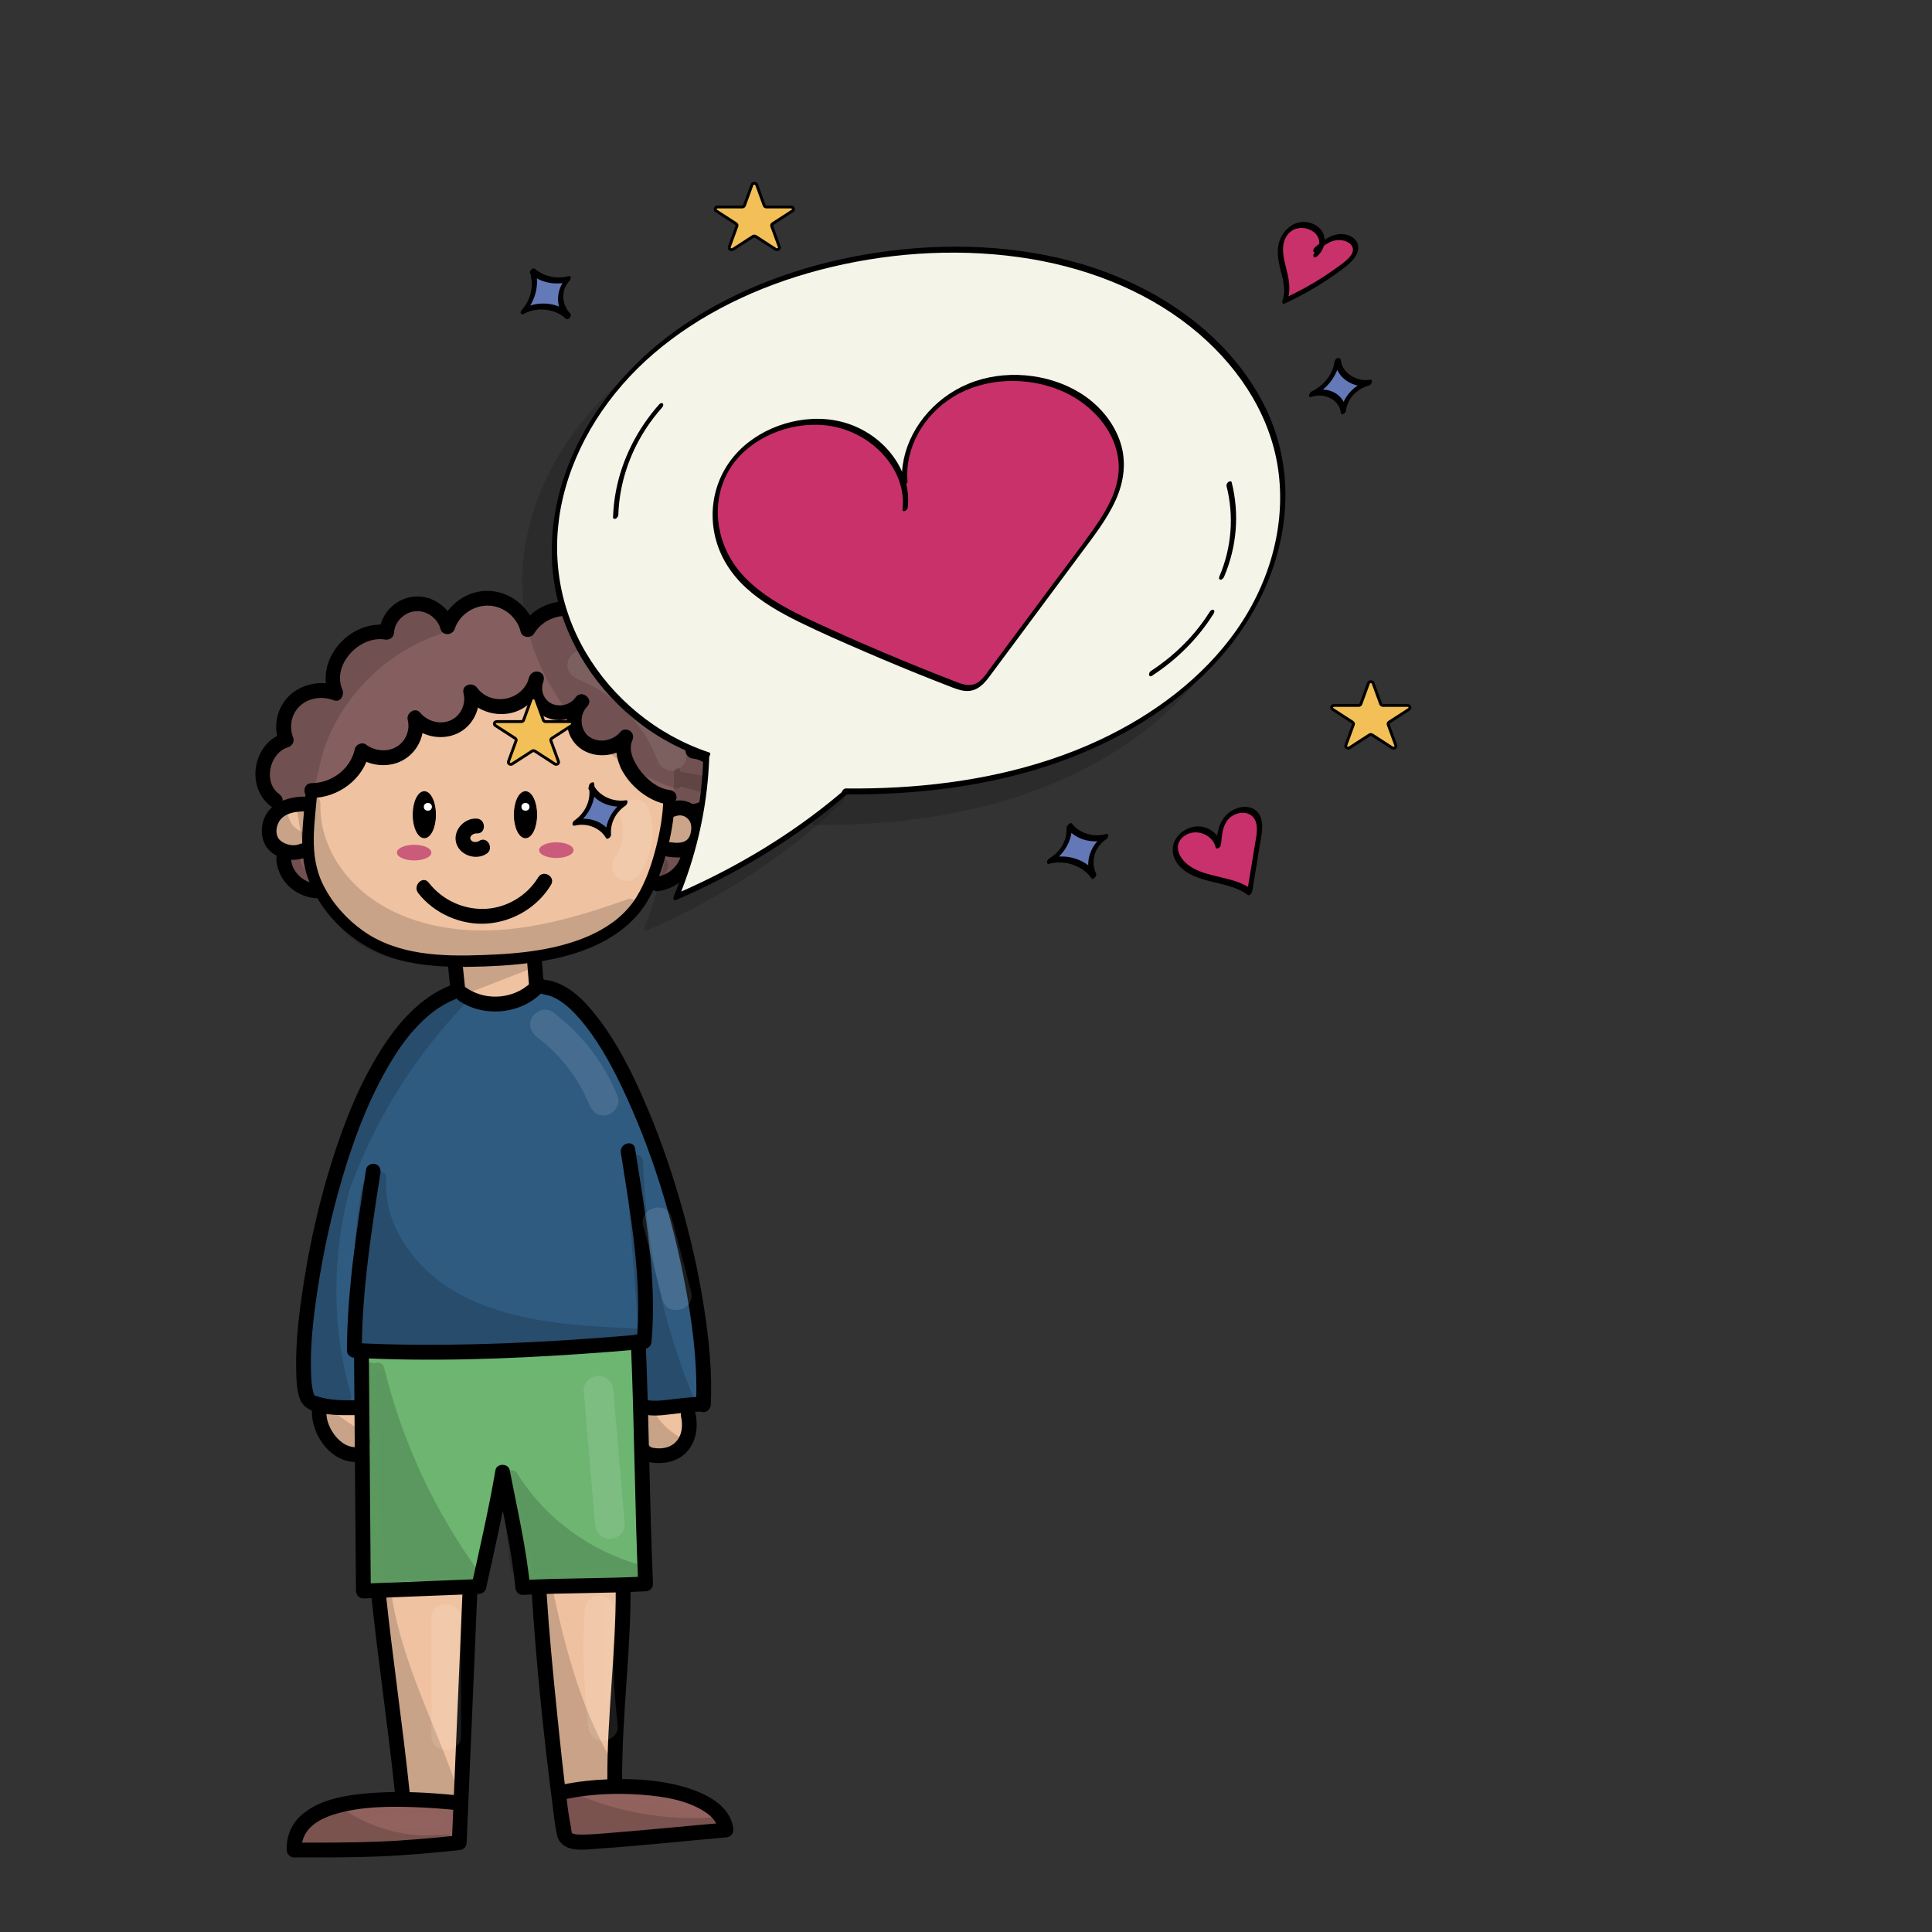 <?xml version="1.0" encoding="utf-8"?>
<!-- Generator: Adobe Adobe Illustrator 24.2.0, SVG Export Plug-In . SVG Version: 6.00 Build 0)  -->
<svg version="1.1" xmlns="http://www.w3.org/2000/svg" xmlns:xlink="http://www.w3.org/1999/xlink" x="0px" y="0px"
	 viewBox="0 0 1700.79 1700.79" style="enable-background:new 0 0 1700.79 1700.79;" xml:space="preserve">
<rect x="0" y="0" width="1700.79" height="1700.79" fill="#333333" stroke="none"/>
<style type="text/css">
	.st0{display:none;}
	.st1{display:inline;}
	.st2{fill:#6DB571;}
	.st3{fill:#6DB671;}
	.st4{fill:#EFC2A1;}
	.st5{fill:#F0C2A1;}
	.st6{fill:#F0C1A1;}
	.st7{fill:#2F5B81;}
	.st8{fill:#91625E;}
	.st9{fill:#91625D;}
	.st10{fill:#855F5F;}
	.st11{stroke:#000000;stroke-width:0.869;stroke-miterlimit:10;}
	.st12{opacity:0.161;}
	.st13{opacity:0.11;}
	.st14{fill:#FFFFFF;}
	.st15{fill:#FFFFFF;stroke:#FFFFFF;stroke-width:0.869;stroke-miterlimit:10;}
	.st16{fill:#CB5B7A;}
	.st17{fill:#CB5B7B;stroke:#CB5B7A;stroke-miterlimit:10;}
	.st18{opacity:0.149;}
	.st19{fill:#C9316B;}
	.st20{fill:#F4F5E8;}
	.st21{fill:#6379B8;}
	.st22{fill:#F3C057;stroke:#000000;stroke-width:2.536;stroke-miterlimit:10;}
	.st23{fill:#C8316B;}
	.st24{fill:#6478B7;}
	.st25{fill:#6378B7;}
</style>
<g id="Ebene_4">
</g>
<g id="Ebene_8">
</g>
<g id="Ebene_5">
</g>
<g id="Ebene_7">
</g>
<g id="Ebene_6" class="st0">
	<g class="st1">
		<g>
			<path d="M445.89,673.64c0,7.5,0,15,0,22.51c0,9.65,15,9.67,15,0c0-7.5,0-15,0-22.51C460.89,663.99,445.89,663.97,445.89,673.64
				L445.89,673.64z"/>
		</g>
	</g>
	<g class="st1">
		<g>
			<path d="M528.41,667.39c0,8.75,0,17.5,0,26.26c0,9.65,15,9.67,15,0c0-8.75,0-17.5,0-26.26
				C543.41,657.74,528.41,657.72,528.41,667.39L528.41,667.39z"/>
		</g>
	</g>
</g>
<g id="Ebene_29">
</g>
<g id="Ebene_27">
</g>
<g id="Ebene_9">
</g>
<g id="Ebene_10">
</g>
<g id="Ebene_11">
</g>
<g id="Ebene_12">
	<g>
		<g>
			<path class="st2" d="M323.89,1198.01c2.38,65.56,4.76,131.12,7.15,196.67c28.24,3.68,57.12,2.74,85.04-2.76
				c12.26-33.64,21.55-68.28,27.71-103.42c6.87,34.11,13.75,68.22,20.62,102.33c32.02-1.39,64.04-2.79,96.06-4.18
				c-10.75-64.66-0.74-125.28-7.89-195.83c-75.2,9.42-151.24,12.71-227.03,9.8"/>
			<g>
				<path class="st3" d="M317.37,1198.01c2.38,65.56,4.76,131.12,7.15,196.67c0.14,3.86,2.9,6.06,6.52,6.52
					c16.97,2.15,34.1,2.75,51.18,1.65c8.16-0.53,16.29-1.45,24.38-2.68c3.57-0.54,7.84-0.67,11.21-1.96c4.33-1.66,5.1-6,6.5-9.97
					c11.28-31.9,19.87-64.7,25.77-98.01c-4.19,0-8.38,0-12.57,0c6.87,34.11,13.75,68.22,20.62,102.33c0.54,2.68,3.59,4.9,6.29,4.79
					c32.02-1.39,64.04-2.79,96.06-4.18c4.57-0.2,6.98-3.99,6.29-8.25c-10.48-64.16-1.25-129.58-7.66-194.09
					c-0.31-3.16-2.75-6.99-6.52-6.52c-75.27,9.38-151.23,12.65-227.03,9.8c-8.39-0.32-8.38,12.72,0,13.04
					c75.8,2.85,151.75-0.42,227.03-9.8c-2.17-2.17-4.35-4.35-6.52-6.52c6.53,65.72-2.55,132.17,8.13,197.56
					c2.1-2.75,4.19-5.5,6.29-8.25c-32.02,1.39-64.04,2.79-96.06,4.18c2.1,1.6,4.19,3.19,6.29,4.79
					c-6.87-34.11-13.75-68.22-20.62-102.33c-1.24-6.14-11.46-6.3-12.57,0c-6.24,35.22-15.51,69.8-27.71,103.42
					c1.52-1.52,3.04-3.04,4.55-4.55c-27.46,5.31-55.56,6.04-83.3,2.53c2.17,2.17,4.35,4.35,6.52,6.52
					c-2.38-65.56-4.76-131.12-7.15-196.67C330.11,1189.64,317.07,1189.6,317.37,1198.01L317.37,1198.01z"/>
			</g>
		</g>
		<g>
			<path class="st4" d="M286.37,1249.7c3.43,11.76,13.95,21.36,26.38,24.07c-1.06-9.36-2.11-18.71-3.17-28.07
				c-6.73-0.06-13.46-0.12-20.19-0.17"/>
			<g>
				<path class="st4" d="M280.08,1251.44c4.55,14.33,16.32,25.1,30.93,28.62c3.71,0.89,8.75-1.88,8.25-6.29
					c-1.06-9.36-2.11-18.71-3.17-28.07c-0.4-3.53-2.66-6.49-6.52-6.52c-6.73-0.06-13.46-0.12-20.19-0.17
					c-8.39-0.07-8.4,12.96,0,13.04c6.73,0.06,13.46,0.12,20.19,0.17c-2.17-2.17-4.35-4.35-6.52-6.52
					c1.06,9.36,2.11,18.71,3.17,28.07c2.75-2.1,5.5-4.19,8.25-6.29c-10.14-2.44-18.63-9.42-21.83-19.51
					C290.13,1240,277.54,1243.41,280.08,1251.44L280.08,1251.44z"/>
			</g>
		</g>
		<g>
			<path class="st4" d="M570.01,1250.41c-3.42,10.48,6.86,22.7,18.27,21.72c11.41-0.98,19.27-14.75,13.96-24.48
				c-10.08,0.21-20.17,0.42-30.25,0.62"/>
			<g>
				<path class="st4" d="M563.73,1248.68c-4.27,15.52,9.81,31.75,25.81,29.81c15.94-1.93,25.26-19.94,18.34-34.13
					c-0.97-1.99-3.48-3.27-5.63-3.23c-10.08,0.21-20.17,0.42-30.25,0.62c-8.38,0.17-8.41,13.21,0,13.04
					c10.08-0.21,20.17-0.42,30.25-0.62c-1.88-1.08-3.75-2.15-5.63-3.23c2.84,5.83-2.16,13.73-8.33,14.67
					c-7.12,1.08-13.85-6.68-11.99-13.47C578.53,1244.05,565.95,1240.59,563.73,1248.68L563.73,1248.68z"/>
			</g>
		</g>
		<g>
			<path class="st5" d="M344.76,1413.17c1.15,45.03,14.52,165.01,14.52,165.01s21.16,0.83,36.86-2.16
				c2.46-56.95,4.93-113.89,7.39-170.84c-20.87,4.81-42.72,5.68-63.93,2.55"/>
			<g>
				<path class="st4" d="M338.24,1413.17c1.34,49.97,7.53,100.03,12.85,149.7c0.55,5.11,1.1,10.21,1.67,15.32
					c0.4,3.61,2.66,6.37,6.52,6.52c12.85,0.48,25.93-0.1,38.59-2.4c2.87-0.52,4.67-3.6,4.79-6.29
					c2.46-56.95,4.93-113.89,7.39-170.84c0.19-4.42-4.3-7.17-8.25-6.29c-19.8,4.44-40.35,5.4-60.46,2.55
					c-3.51-0.5-6.96,0.86-8.02,4.55c-0.88,3.05,1.07,7.53,4.55,8.02c22.56,3.2,45.14,2.44,67.4-2.55c-2.75-2.1-5.5-4.19-8.25-6.29
					c-2.46,56.95-4.93,113.89-7.39,170.84c1.6-2.1,3.19-4.19,4.79-6.29c-11.49,2.09-23.47,2.37-35.13,1.93
					c2.17,2.17,4.35,4.35,6.52,6.52c-4.69-42.11-9-84.29-12.26-126.53c-0.99-12.81-1.91-25.64-2.26-38.48
					C351.06,1404.8,338.02,1404.77,338.24,1413.17L338.24,1413.17z"/>
			</g>
		</g>
		<g>
			<path class="st6" d="M479.45,1405.18c9.29,52.53,8.47,109.02,17.76,161.55c12.17-4.28,31.05-6.05,43.98-5.14
				c-1.13-54-2.27-108.01-3.4-162.01C516.01,1402.28,501.23,1402.49,479.45,1405.18"/>
			<g>
				<path class="st4" d="M473.17,1406.92c9.33,53.45,8.43,108.09,17.76,161.55c0.58,3.34,4.92,5.6,8.02,4.55
					c13.4-4.54,28.18-5.79,42.25-4.91c3.47,0.22,6.59-3.16,6.52-6.52c-1.13-54-2.27-108.01-3.4-162.01
					c-0.07-3.2-2.95-6.95-6.52-6.52c-19.4,2.36-38.94,3.25-58.33,5.61c-3.52,0.43-6.48,2.69-6.52,6.52
					c-0.03,3.2,3.03,6.94,6.52,6.52c19.4-2.36,38.94-3.25,58.33-5.61c-2.17-2.17-4.35-4.35-6.52-6.52
					c1.13,54,2.27,108.01,3.4,162.01c2.17-2.17,4.35-4.35,6.52-6.52c-15.08-0.94-31.35,0.51-45.71,5.37
					c2.67,1.52,5.35,3.04,8.02,4.55c-9.33-53.45-8.43-108.09-17.76-161.55C484.3,1395.2,471.73,1398.7,473.17,1406.92
					L473.17,1406.92z"/>
			</g>
		</g>
		<g>
			<path class="st4" d="M265.26,711.24c-12.52-3.2-25.98,10.1-22.26,22c3.72,11.9,22.6,15.91,31.22,6.64
				c9.59,58.99,71.95,105.38,133.96,99.66c0.29,10.09,0.58,20.18,0.88,30.27c17.23,10.47,40.74,10.55,58.05,0.2
				c-0.14-10.59-0.29-21.18-0.43-31.78c53.42-3.22,102.16-43.1,113.85-93.14c7.21,9.77,25.6,0.9,26-11.06s-10.4-21.6-21.61-26.85
				c-11.22-5.25-23.85-8.03-33.76-15.3s-16.07-21.61-8.74-31.28c-8.7,7.17-22.38,8.08-32.03,2.14c-9.65-5.94-14.48-18.24-11.3-28.8
				c-13.93,8.95-36.05,0.6-39.88-15.04c-6.76,14.43-30.57,17.51-41.07,5.3c-1.69,20.28-31.03,32.53-47.68,19.91
				c1.19,20.6-24.82,37.66-44.43,29.14c-10.14,20.73-32.91,35.22-56.77,36.14"/>
			<g>
				<path class="st4" d="M266.99,704.96c-17.94-3.77-37.91,14.82-29.04,33.1c7.21,14.85,29.43,17.83,40.87,6.44
					c-3.63-0.96-7.26-1.92-10.9-2.88c8.37,49.32,50.5,88.56,97.94,100.8c13.78,3.56,28.14,4.86,42.31,3.65
					c-2.17-2.17-4.35-4.35-6.52-6.52c0.15,5.05,0.29,10.09,0.44,15.14c0.14,4.92-0.31,10.28,0.44,15.14
					c1.19,7.76,13.2,10.84,19.83,12.48c16.2,4.01,33.57,1.7,48.03-6.65c1.97-1.13,3.26-3.35,3.23-5.63
					c-0.14-10.59-0.29-21.18-0.43-31.78c-2.17,2.17-4.35,4.35-6.52,6.52c55.18-3.67,106.99-43.34,120.13-97.93
					c-3.63,0.96-7.26,1.92-10.9,2.88c7.96,9.71,22.78,6.52,30.71-1.47c9.87-9.95,6.97-24.36-1.47-34.19
					c-10.15-11.83-25.29-15.43-39.02-21.3c-10.03-4.29-26.96-16.09-18.09-28.85c1.85-2.67,0.71-6.57-1.68-8.41
					c-2.78-2.14-5.95-1.52-8.56,0.51c-14.65,11.36-37.38-1.85-32.43-20.32c1.45-5.42-4.65-10.33-9.58-7.36
					c-10.51,6.34-26.91,1.12-30.3-11.15c-1.42-5.16-9.33-6.68-11.91-1.56c-5.59,11.06-22.56,13.04-30.84,3.98
					c-4.19-4.59-10.56-0.56-11.13,4.61c-1.83,16.72-25.64,23.09-37.87,14.28c-4.04-2.91-9.96,0.99-9.81,5.63
					c0.57,17.85-20.72,29.13-36.18,22.85c-2.5-1.02-6.18,0.65-7.36,3c-9.73,19.26-29.65,31.82-51.15,32.91
					c-8.35,0.42-8.4,13.46,0,13.04c25.89-1.31,50.59-15.98,62.4-39.37c-2.45,1-4.91,2-7.36,3c23.29,9.46,53.5-9.77,52.68-35.43
					c-3.27,1.88-6.54,3.75-9.81,5.63c21.18,15.25,54.68,0.11,57.49-25.54c-3.71,1.54-7.42,3.07-11.13,4.61
					c13.7,15,42.04,11.72,51.31-6.62c-3.97-0.52-7.94-1.04-11.91-1.56c5.6,20.28,31.75,29.63,49.45,18.94
					c-3.19-2.45-6.38-4.91-9.58-7.36c-3.68,13.71,2.14,28.68,14.29,36.16c12.57,7.74,28.61,5.62,39.93-3.16
					c-3.41-2.63-6.83-5.27-10.24-7.9c-6.95,10-4.15,22.91,2.79,32.1c8.36,11.05,21.73,15.44,34.19,20.18
					c9.81,3.73,25.7,10.46,26.23,23.03c0.28,6.63-9.88,13.96-14.86,7.88c-3.13-3.82-9.82-1.59-10.9,2.88
					c-11.74,48.75-58.03,85.06-107.56,88.36c-3.48,0.23-6.57,2.8-6.52,6.52c0.14,10.59,0.29,21.18,0.43,31.78
					c1.08-1.88,2.15-3.75,3.23-5.63c-15.81,9.13-35.73,9.04-51.47-0.2c1.08,1.88,2.15,3.75,3.23,5.63
					c-0.29-10.09-0.58-20.18-0.88-30.27c-0.1-3.29-2.92-6.83-6.52-6.52C350.2,838,290.44,796.7,280.5,738.15
					c-0.85-4.99-7.69-6.07-10.9-2.88c-5.06,5.03-15.31,4.06-19.37-1.91c-5.36-7.89,5.49-17.47,13.29-15.84
					C271.71,719.25,275.21,706.68,266.99,704.96L266.99,704.96z"/>
			</g>
		</g>
		<g>
			<path class="st7" d="M311.79,1187.95c0.37,14.93,0.74,29.87,1.11,44.8c-12.4-1.26-24.81-2.53-37.21-3.79
				c-10.24-125.87,33.02-254.99,117.81-351.62c23.65,17.2,61.26,12.86,79.98-9.22c95.39,43.75,135.12,234.12,136.93,366.16
				c-12.93,0.47-25.85,0.95-38.78,1.42c-1.29-20.9-2.59-41.81-3.88-62.71c-85.8,3.73-171.59,7.46-257.39,11.2"/>
			<g>
				<path class="st7" d="M305.27,1187.95c0.37,14.93,0.74,29.87,1.11,44.8c2.17-2.17,4.35-4.35,6.52-6.52
					c-12.4-1.26-24.81-2.53-37.21-3.79c2.17,2.17,4.35,4.35,6.52,6.52c-7.77-97.67,16.55-196.5,67.15-280.27
					c14.27-23.63,30.58-45.95,48.75-66.74c-2.63,0.34-5.27,0.68-7.9,1.02c26.3,18.6,66.66,14.13,87.88-10.24
					c-2.63,0.34-5.27,0.68-7.9,1.02c42.13,19.56,67.75,63.37,85.28,104.43c22.13,51.84,34.48,108.18,41.7,163.92
					c3.96,30.57,6.28,61.36,6.73,92.19c2.17-2.17,4.35-4.35,6.52-6.52c-12.93,0.47-25.85,0.95-38.78,1.42
					c2.17,2.17,4.35,4.35,6.52,6.52c-1.29-20.9-2.59-41.81-3.88-62.71c-0.21-3.4-2.82-6.68-6.52-6.52
					c-66.84,2.91-133.68,5.82-200.52,8.72c-18.95,0.82-37.91,1.65-56.86,2.47c-8.36,0.36-8.4,13.4,0,13.04
					c66.84-2.91,133.68-5.82,200.52-8.72c18.95-0.82,37.91-1.65,56.86-2.47c-2.17-2.17-4.35-4.35-6.52-6.52
					c1.29,20.9,2.59,41.81,3.88,62.71c0.21,3.42,2.82,6.65,6.52,6.52c12.93-0.47,25.85-0.95,38.78-1.42
					c3.48-0.13,6.57-2.88,6.52-6.52c-0.84-57.62-7.78-115.52-20.93-171.64c-12.34-52.65-30.23-107.21-62.77-151.11
					c-14.96-20.19-33.43-38.34-56.46-49.03c-2.5-1.16-5.9-1.28-7.9,1.02c-17.69,20.31-50.23,23.66-72.08,8.2
					c-2.21-1.56-6.13-1.01-7.9,1.02c-66.26,75.79-108.17,171.36-118.68,271.51c-2.95,28.14-3.29,56.52-1.04,84.72
					c0.3,3.79,2.76,6.14,6.52,6.52c12.4,1.26,24.81,2.53,37.21,3.79c3.45,0.35,6.6-3.27,6.52-6.52c-0.37-14.93-0.74-29.87-1.11-44.8
					C318.1,1179.58,305.06,1179.55,305.27,1187.95L305.27,1187.95z"/>
			</g>
		</g>
		<g>
			<path class="st8" d="M398.69,1595.29c-0.4,6.21-0.8,12.42-1.2,18.63c-45.49,2.48-90.99,4.95-136.48,7.43
				c36.52-27.25,86.05-37.79,131.18-27.9"/>
			<g>
				<path class="st9" d="M392.17,1595.29c-0.4,6.21-0.8,12.42-1.2,18.63c2.17-2.17,4.35-4.35,6.52-6.52
					c-45.49,2.48-90.99,4.95-136.48,7.43c1.1,4.05,2.19,8.1,3.29,12.15c35.87-26.46,82.55-36.55,126.16-27.24
					c8.18,1.75,11.68-10.82,3.47-12.57c-46.83-10-97.53,0.03-136.2,28.56c-4.72,3.48-3.81,12.53,3.29,12.15
					c45.49-2.48,90.99-4.95,136.48-7.43c3.69-0.2,6.28-2.83,6.52-6.52c0.4-6.21,0.8-12.42,1.2-18.63
					C405.75,1586.91,392.71,1586.95,392.17,1595.29L392.17,1595.29z"/>
			</g>
		</g>
		<g>
			<path class="st9" d="M498.44,1587.32c0.75,8.1,1.51,16.2,2.26,24.3c42.93,2.56,86.18,0.03,128.47-7.5
				c-38.12-24.65-87.68-32.33-131.96-20.46"/>
			<g>
				<path class="st8" d="M491.92,1587.32c0.75,8.1,1.51,16.2,2.26,24.3c0.34,3.67,2.72,6.3,6.52,6.52
					c43.56,2.52,87.23-0.16,130.2-7.73c5.86-1.03,5.89-9.14,1.56-11.91c-40.22-25.71-90.89-33.22-136.98-21.11
					c-8.11,2.13-4.67,14.71,3.47,12.57c42.86-11.26,89.58-4.08,126.94,19.8c0.52-3.97,1.04-7.94,1.56-11.91
					c-41.81,7.37-84.36,9.72-126.73,7.27c2.17,2.17,4.35,4.35,6.52,6.52c-0.75-8.1-1.51-16.2-2.26-24.3
					C504.19,1579.04,491.14,1578.96,491.92,1587.32L491.92,1587.32z"/>
			</g>
		</g>
		<g>
			<g>
				<path class="st10" d="M253.43,759.56c2.76,10.34,9.07,18.74,17.76,24.87c2.33,1.65,5.98,0.9,7.9-1.02
					c2.22-2.22,2.16-5.19,1.02-7.9c-2.93-6.93-5.85-13.86-8.78-20.79c-0.88-2.07-3.55-3.18-5.63-3.23
					c-2.41-0.06-4.81-0.12-7.22-0.18c-8.39-0.21-8.39,12.83,0,13.04c2.41,0.06,4.81,0.12,7.22,0.18c-1.88-1.08-3.75-2.15-5.63-3.23
					c2.93,6.93,5.85,13.86,8.78,20.79c2.97-2.97,5.95-5.95,8.92-8.92c-5.88-4.15-9.92-10.16-11.76-17.08
					C263.84,748,251.26,751.43,253.43,759.56L253.43,759.56z"/>
			</g>
		</g>
		<g>
			<g>
				<path class="st10" d="M578.48,757.29c-0.82,3.64-1.64,7.27-2.46,10.91c-0.74,3.28,0.97,7.26,4.55,8.02
					c10.28,2.18,20.47-3.2,23.98-13.19c0.76-2.16-0.13-4.77-1.68-6.34c-4.75-4.82-12.37-6.75-18.72-4.12
					c-3.25,1.35-5.57,4.32-4.55,8.02c0.84,3.07,4.75,5.91,8.02,4.55c2.22-0.92,4.24-1.06,6.03,0.76c-0.56-2.11-1.12-4.23-1.68-6.34
					c-1.07,3.03-5.02,4.71-7.94,4.09c1.52,2.67,3.04,5.35,4.55,8.02c0.82-3.64,1.64-7.27,2.46-10.91
					C592.89,752.58,580.32,749.09,578.48,757.29L578.48,757.29z"/>
			</g>
		</g>
		<g>
			<path class="st10" d="M599.46,701.22c10.73,5.31,25.83-3.05,26.39-14.61c0.56-11.56-13.67-21.22-24.87-16.89
				c11.76-7.39,16.11-23.82,9.44-35.69c-6.66-11.87-23.37-17.44-36.28-12.11c10.61-11.05,10.25-30.12-0.76-40.8
				c-11.01-10.68-30.91-11.24-42.56-1.21c1.32-15.08-10.02-30.27-25.34-33.94s-32.79,4.63-39.02,18.53
				c-2.53-16.26-18-29.8-35.14-30.74c-17.13-0.94-34.11,10.81-38.57,26.69c-0.29-11.3-11.43-21.28-23.22-20.8
				s-22.01,11.32-21.3,22.61c-14.07-6.3-32.34-2.37-42.25,9.09c-9.91,11.46-10.54,29.39-1.46,41.47c-24-7.39-52.02,15.1-48.65,39.04
				c-7.19,6.89-14.21,14.53-16.87,23.93c-2.66,9.4,0.35,20.94,9.31,25.55c8.95,4.61,22.67-2.04,21.65-11.74
				c21.92-1.13,41.85-18.09,45.63-38.81c7.85,8.65,22.06,11.27,32.7,6.04c10.64-5.24,16.7-17.83,13.94-28.98
				c9.95,6.29,23.82,6.27,33.75-0.05c9.93-6.32,15.33-18.56,13.15-29.78c14.69,20.47,54.18,14.6,61.7-9.17
				c-1.91,10.35,4.42,21.56,14.5,25.7c10.08,4.14,22.91,0.78,29.41-7.68c-8.91,9.79-7.94,26.36,2.05,35.14
				c9.99,8.78,27.3,8.27,36.71-1.08c-0.9,25.7,18.98,50.7,45.08,56.68"/>
			<g>
				<path class="st10" d="M596.17,706.85c14.58,6.49,34.43-2.01,36.09-19.06c1.64-16.94-17.72-29.55-33.01-24.36
					c1.67,3.97,3.35,7.94,5.02,11.91c14.17-9.44,20.28-28.59,12.09-44.02c-8.03-15.14-28.23-21.69-43.95-15.69
					c2.11,3.63,4.23,7.26,6.34,10.9c12.64-13.86,13.02-36.65-0.76-50.02c-14.02-13.6-37.06-13.24-51.78-1.21
					c3.71,1.54,7.42,3.07,11.13,4.61c1.16-18.53-12.67-36.45-30.8-40.37c-17.8-3.84-37.76,5.03-45.7,21.68
					c3.97,0.52,7.94,1.04,11.91,1.56c-3.51-19.66-21.78-34.41-41.42-35.52c-19.88-1.12-39.1,12.57-44.85,31.48
					c4.27,0.58,8.54,1.16,12.8,1.73c-0.97-15.15-14.3-27.87-29.74-27.32c-15.19,0.54-28.19,13.87-27.82,29.13
					c3.27-1.88,6.54-3.75,9.81-5.63c-16.41-6.92-36.65-4.22-49.22,9.09c-12.75,13.51-14.19,35.3-3.4,50.39
					c2.45-3.19,4.91-6.38,7.36-9.58c-27.21-7.76-60.39,15.76-56.9,45.32c0.64-1.54,1.27-3.07,1.91-4.61
					c-7.81,7.54-15.57,16.09-18.54,26.81c-2.56,9.24-0.88,19.87,5.38,27.27c5.91,6.99,15.09,9.64,23.83,6.91
					c8.19-2.57,14.98-9.66,14.54-18.63c-2.17,2.17-4.35,4.35-6.52,6.52c24.37-1.64,47.02-19.11,51.91-43.59
					c-3.63,0.96-7.26,1.92-10.9,2.88c10.31,10.7,27.27,13.76,40.6,7.06c13.28-6.68,20.01-22.04,16.94-36.34
					c-3.19,2.45-6.38,4.91-9.58,7.36c12.57,7.47,29.37,7.6,41.55-0.87c11.81-8.22,17.25-22.3,14.93-36.33
					c-3.97,1.67-7.94,3.35-11.91,5.02c18.53,24.75,63.44,19.27,73.62-10.73c-4.19-1.16-8.38-2.31-12.57-3.47
					c-2.09,13.98,4.96,27.86,18.28,33.39c12.43,5.16,27.98,1.42,36.53-9.03c5.24-6.4-3.71-15.65-9.22-9.22
					c-10.82,12.63-10.85,32.95,2.05,44.36c12.91,11.43,33.51,10.56,45.93-1.08c-3.71-1.54-7.42-3.07-11.13-4.61
					c-0.6,29.54,21.53,56.07,49.87,62.97c8.15,1.98,11.63-10.58,3.47-12.57c-22.86-5.57-40.78-26.46-40.3-50.39
					c0.12-5.83-7.12-8.36-11.13-4.61c-7.2,6.75-19.79,7.49-27.49,1.08c-7.5-6.24-8.34-18.58-2.05-25.92
					c-3.07-3.07-6.15-6.15-9.22-9.22c-5.05,6.17-13.37,9.22-21.15,6.68c-7.38-2.41-13.05-10.46-11.87-18.36
					c1.22-8.15-9.81-11.59-12.57-3.47c-6.32,18.61-38.05,23.3-49.79,7.62c-4.47-5.97-13.16-2.47-11.91,5.02
					c3.45,20.79-21,32.18-37.32,22.47c-5.11-3.04-10.74,1.96-9.58,7.36c1.86,8.64-2.96,17.9-10.95,21.62
					c-8.31,3.88-18.58,1.45-24.8-5.02c-3.24-3.36-9.93-1.97-10.9,2.88c-3.72,18.62-20.45,32.75-39.34,34.02
					c-3.38,0.23-6.7,2.8-6.52,6.52c0.19,3.95-3.63,6.18-7.24,6.65c-5.09,0.66-9-3.07-10.61-7.63c-2.04-5.77-0.72-11.79,2.18-17
					c3.49-6.26,9.18-10.17,13.22-15.83c2.04-2.85,1.01-5.81,1.14-9.05c0.1-2.36,0.62-4.67,1.4-6.89c1.76-5.04,5.08-9.4,9-12.96
					c8.14-7.39,19.56-10.85,30.25-7.8c5.12,1.46,10.77-4.81,7.36-9.58c-7.37-10.3-7.63-25.04,1.37-34.59
					c8.19-8.69,22.39-11.71,33.42-7.05c4.29,1.81,9.94-0.18,9.81-5.63c-0.2-8.16,6.53-15.59,14.78-16.09
					c8.01-0.48,16.18,6.17,16.7,14.28c0.46,7.23,10.6,8.98,12.8,1.73c4.13-13.56,18.23-22.77,32.28-21.91
					c14.23,0.87,26.37,12.08,28.85,25.95c0.96,5.38,9.57,6.47,11.91,1.56c5.41-11.33,18.5-18.25,30.98-15.69
					c12.85,2.64,22.04,14.8,21.23,27.8c-0.39,6.18,7.14,7.87,11.13,4.61c9.21-7.52,24.75-7.07,33.35,1.21
					c8.58,8.27,8.7,22.88,0.76,31.58c-4.01,4.4-0.16,13.38,6.34,10.9c10-3.82,22.78-1.05,28.58,8.55c5.5,9.1,1.84,21.59-6.77,27.33
					c-5.82,3.88-2.35,14.42,5.02,11.91c6.7-2.28,17.37,2.26,16.61,10.6c-0.64,7.01-10.43,11.72-16.58,8.98
					C595.15,692.21,588.51,703.44,596.17,706.85L596.17,706.85z"/>
			</g>
		</g>
		<g>
			<g>
				<path d="M403.74,880.71c22.67,15.96,57.47,11.91,75.47-9.34c5.39-6.37-3.79-15.63-9.22-9.22c-14.52,17.14-41.41,20.15-59.67,7.3
					C403.44,864.62,396.92,875.92,403.74,880.71L403.74,880.71z"/>
			</g>
		</g>
		<g>
			<g>
				<path d="M396.81,867.31c-27.02,10.63-46.71,33.56-61.84,57.57c-18.81,29.82-31.96,63.24-42.55,96.75
					c-10.76,34.01-18.81,68.92-24.46,104.14c-4.33,27.03-7.97,54.75-7.2,82.18c0.22,7.64,0.5,15.95,3.12,23.22
					c4.25,11.83,18.29,13.29,29.46,14.25c6.17,0.53,12.4,0.38,18.59,0.37c8.39,0,8.4-13.04,0-13.04c-10.98,0-21.34,0.01-31.92-3.23
					c-1.45-0.45-2.91-0.9-4.34-1.41c-0.82-0.29,1.65,0.95,0.98,0.4c-0.92-0.77,1.48,1.38,0.38,0.29c-1.11-1.1,0.71,1.42,0.15,0.24
					c-0.22-0.47-0.52-0.97-0.79-1.42c-0.7-1.19,0.48,1.67-0.05-0.19c-0.17-0.59-0.38-1.16-0.55-1.75c-0.42-1.51-0.7-3.04-0.98-4.58
					c-0.07-0.4-0.13-0.8-0.19-1.2c-0.24-1.48,0.19,1.58,0,0.05c-0.11-0.9-0.21-1.8-0.3-2.7c-0.21-2.17-0.35-4.36-0.45-6.54
					c-1.11-24.81,1.87-49.99,5.55-74.48c5.04-33.58,12.34-66.88,21.97-99.45c9.59-32.44,21.44-64.55,38.11-94.07
					c14.21-25.16,34.04-52.3,60.75-62.81C407.99,876.85,404.63,864.24,396.81,867.31L396.81,867.31z"/>
			</g>
		</g>
		<g>
			<g>
				<path d="M322.3,1029.26c-8.23,52.78-16.6,105.96-16.89,159.51c-0.02,3.66,3.01,6.33,6.52,6.52
					c66.58,3.5,133.44,1.14,199.92-3.39c18.42-1.26,36.82-2.72,55.21-4.35c3.75-0.33,6.19-2.73,6.52-6.52
					c4.94-56.99-5.75-113.76-14.48-169.85c-1.29-8.27-13.85-4.76-12.57,3.47c8.56,54.98,18.86,110.52,14.02,166.38
					c2.17-2.17,4.35-4.35,6.52-6.52c-66.41,5.89-133.11,9.76-199.8,9.32c-18.45-0.12-36.9-0.61-55.32-1.58
					c2.17,2.17,4.35,4.35,6.52,6.52c0.28-52.4,8.37-104.39,16.42-156.04c0.55-3.51-0.9-6.97-4.55-8.02
					C327.23,1023.82,322.84,1025.78,322.3,1029.26L322.3,1029.26z"/>
			</g>
		</g>
		<g>
			<g>
				<path d="M479.45,875.53c-1.71-0.2,0.82,0.15,1.16,0.23c0.8,0.19,1.59,0.37,2.38,0.59c0.72,0.21,1.42,0.45,2.13,0.69
					c0.36,0.12,0.71,0.26,1.07,0.4c1.41,0.55-0.7-0.34,0.58,0.25c3.43,1.58,6.66,3.59,9.68,5.85c6.22,4.64,13.33,12.37,18.71,19.23
					c15.28,19.45,26.82,41.98,37.02,64.41c25.42,55.93,42.86,116.28,53.28,176.77c5.25,30.49,8.66,61.63,7.26,92.59
					c2.75-2.1,5.5-4.19,8.25-6.29c-2.6-1.06-6.15-0.6-8.88-0.43c-4.82,0.3-9.62,0.83-14.42,1.33c-8.67,0.89-18.1,2.72-26.82,1.6
					c-3.52-0.45-6.49,3.32-6.52,6.52c-0.04,3.89,3.04,6.07,6.52,6.52c8.35,1.08,17.37-0.63,25.67-1.48c4.6-0.47,9.2-0.97,13.81-1.32
					c1.82-0.14,3.66-0.28,5.49-0.28c0.57,0,1.13,0.01,1.69,0.03c1.44,0.06-1.4-0.48-0.01,0.08c4.15,1.69,8.08-2.51,8.25-6.29
					c1.28-28.35-1.57-56.8-5.89-84.8c-4.97-32.2-12.3-64.04-21.4-95.31c-8.89-30.57-19.52-60.67-32.35-89.82
					c-10.52-23.91-22.52-47.68-38.3-68.6c-11.98-15.88-27.47-33.06-48.37-35.52c-3.53-0.42-6.48,3.29-6.52,6.52
					C472.89,872.88,475.97,875.12,479.45,875.53L479.45,875.53z"/>
			</g>
		</g>
		<g>
			<g>
				<path d="M274.93,1237.75c-3.08,21.52,13.84,48.38,37,49.23c8.39,0.31,8.38-12.73,0-13.04c-13.89-0.51-26.29-19.72-24.43-32.73
					c0.5-3.51-0.87-6.96-4.55-8.02C279.9,1232.32,275.43,1234.27,274.93,1237.75L274.93,1237.75z"/>
			</g>
		</g>
		<g>
			<g>
				<path d="M311.66,1191.63c0.57,69.67,1.15,139.34,1.72,209.01c0.03,3.42,2.96,6.66,6.52,6.52c33.89-1.34,67.77-2.67,101.66-4.01
					c2.75-0.11,5.66-1.94,6.29-4.79c7.38-33.48,15.06-66.9,20.88-100.69c-4.19,0-8.38,0-12.57,0c6.35,33.16,14.32,66.17,17.49,99.84
					c0.32,3.36,2.73,6.72,6.52,6.52c36.03-1.88,72.13-1.28,108.17-3.16c3.4-0.18,6.68-2.84,6.52-6.52
					c-3.11-71.08-3.38-142.25-6.49-213.33c-0.37-8.36-13.4-8.4-13.04,0c3.11,71.08,3.38,142.25,6.49,213.33
					c2.17-2.17,4.35-4.35,6.52-6.52c-36.04,1.88-72.14,1.29-108.17,3.16c2.17,2.17,4.35,4.35,6.52,6.52
					c-3.28-34.85-11.38-68.99-17.95-103.3c-1.18-6.16-11.49-6.29-12.57,0c-5.81,33.8-13.5,67.22-20.88,100.69
					c2.1-1.6,4.19-3.19,6.29-4.79c-33.89,1.34-67.77,2.67-101.66,4.01c2.17,2.17,4.35,4.35,6.52,6.52
					c-0.57-69.67-1.15-139.34-1.72-209.01C324.63,1183.25,311.59,1183.23,311.66,1191.63L311.66,1191.63z"/>
			</g>
		</g>
		<g>
			<g>
				<path d="M569.49,1286.74c12.21,2.8,25.6,1.2,34.68-8.18c9.04-9.35,10.61-22.61,7.95-34.86c-1.78-8.19-14.35-4.73-12.57,3.47
					c1.66,7.63,1.06,16.27-4.6,22.18c-5.75,5.99-14.3,6.59-21.99,4.83C564.78,1272.3,561.3,1284.87,569.49,1286.74L569.49,1286.74z"
					/>
			</g>
		</g>
		<g>
			<g>
				<path d="M326.35,1400.13c6.17,59.46,15.12,118.59,21.29,178.05c0.86,8.26,13.9,8.35,13.04,0
					c-6.17-59.46-15.12-118.59-21.29-178.05C338.53,1391.87,325.48,1391.78,326.35,1400.13L326.35,1400.13z"/>
			</g>
		</g>
		<g>
			<g>
				<path d="M407.14,1402.14c-3.13,73.35-6.25,146.71-9.38,220.06c2.17-2.17,4.35-4.35,6.52-6.52c-23.76,2.49-47.56,4.64-71.44,5.58
					c-24.62,0.96-49.27,0.85-73.91,0.85c2.17,2.17,4.35,4.35,6.52,6.52c-0.67-18.33,14.66-27.4,30.82-32.02
					c22.13-6.33,45.94-6.52,68.77-5.72c12.33,0.43,24.65,1.36,36.92,2.59c8.34,0.84,8.28-12.2,0-13.04
					c-24.51-2.47-49.31-3.88-73.92-2.08c-21.58,1.58-47.12,4.97-63.65,20.4c-8.32,7.76-12.39,18.57-11.98,29.87
					c0.13,3.52,2.88,6.52,6.52,6.52c24.63,0,49.29,0.12,73.91-0.85c23.88-0.93,47.68-3.09,71.44-5.58c3.63-0.38,6.36-2.68,6.52-6.52
					c3.13-73.35,6.25-146.71,9.38-220.06C420.53,1393.75,407.49,1393.77,407.14,1402.14L407.14,1402.14z"/>
			</g>
		</g>
		<g>
			<g>
				<path d="M468.08,1402.14c4,62.78,10.41,125.67,18.5,188.05c1.1,8.47,1.94,17.15,3.83,25.5c0.89,3.93,3.01,6.95,6.38,9.16
					c7.82,5.12,19.6,3.26,28.32,2.68c38.07-2.54,76.05-6.74,114.06-10.03c4.63-0.4,6.89-3.82,6.29-8.25
					c-2.59-18.92-21.87-29.22-38.2-34.61c-22.61-7.46-47.45-9.1-71.11-8.29c-13.67,0.47-27.36,1.94-40.77,4.67
					c-8.21,1.68-4.74,14.25,3.47,12.57c21.5-4.39,43.84-5.3,65.7-3.66c19.05,1.43,40.37,4.58,56.58,15.44
					c6.42,4.3,10.74,9.82,11.77,17.34c2.1-2.75,4.19-5.5,6.29-8.25c-35.34,3.06-70.65,6.62-106.01,9.43
					c-7.13,0.57-14.31,1.19-21.47,1.14c-1.1-0.01-2.2-0.03-3.29-0.1c-0.42-0.03-0.85-0.08-1.27-0.1c-1.74-0.06,0.3,0.08,0.1,0.04
					c-0.69-0.15-1.4-0.3-2.1-0.43c-1.33-0.25-1.62-0.92-0.28,0c-0.42-0.29-0.96-0.42-1.35-0.77c-0.8-0.72,1.13,1.51,0-0.07
					c-0.22-0.3-0.7-0.87-1.01-1.06c0,0,1.1,2.98,0.87,1.24c-0.86-6.44-2.43-13.76-3.21-19.56c-3.89-28.99-6.92-58.11-9.87-87.22
					c-3.54-34.9-6.94-69.85-9.16-104.86C480.59,1393.81,467.55,1393.75,468.08,1402.14L468.08,1402.14z"/>
			</g>
		</g>
		<g>
			<g>
				<path d="M547.71,1566.73c-0.3-56.29,7.68-112.27,7.38-168.55c-0.04-8.39-13.08-8.4-13.04,0c0.3,56.29-7.68,112.27-7.38,168.55
					C534.72,1575.12,547.75,1575.13,547.71,1566.73L547.71,1566.73z"/>
			</g>
		</g>
		<g>
			<g>
				<path d="M368.14,786.19c14.19,18.23,38.14,28.63,61.17,26.8c22.77-1.81,43.94-14.46,55.77-34.08c4.34-7.2-6.92-13.76-11.26-6.58
					c-9.63,15.96-27.36,26.68-46.02,27.72c-19.55,1.09-38.45-7.68-50.44-23.09C372.22,770.35,363.05,779.64,368.14,786.19
					L368.14,786.19z"/>
			</g>
		</g>
		<g>
			<g>
				<path d="M394.57,852.36c0.58,5.55,1.16,11.11,1.74,16.66c0.37,3.5,2.73,6.52,6.52,6.52c3.24,0,6.89-3,6.52-6.52
					c-0.58-5.55-1.16-11.11-1.74-16.66c-0.37-3.5-2.73-6.52-6.52-6.52C397.85,845.84,394.2,848.83,394.57,852.36L394.57,852.36z"/>
			</g>
		</g>
		<g>
			<g>
				<path d="M464.1,847.36c0.58,7.22,1.16,14.44,1.74,21.65c0.67,8.31,13.71,8.38,13.04,0c-0.58-7.22-1.16-14.44-1.74-21.65
					C476.47,839.05,463.43,838.98,464.1,847.36L464.1,847.36z"/>
			</g>
		</g>
		<g>
			<g>
				<path d="M271.27,701.32c-16.43-0.74-35.77,5.08-39.93,23.13c-2.44,10.59,0.21,20.74,9.31,27.12c8.72,6.12,19.96,6.9,29.6,2.77
					c7.69-3.29,1.06-14.53-6.58-11.26c-5.16,2.21-12.2,0.6-16.47-2.8c-4.8-3.82-4.59-10.79-2.1-15.97
					c4.45-9.27,17.18-10.36,26.18-9.96C279.66,714.74,279.64,701.7,271.27,701.32L271.27,701.32z"/>
			</g>
		</g>
		<g>
			<g>
				<path d="M594.46,718.59c4.36-1.72,8.79-0.63,11.83,3.07c2.99,3.65,2.63,8.88,1.29,13.17c-2.34,7.52-10.05,7.65-16.79,6.68
					c-3.51-0.51-6.96,0.87-8.02,4.55c-0.88,3.05,1.07,7.52,4.55,8.02c7.23,1.04,14.8,1.52,21.57-1.77
					c6.44-3.14,10.48-9.43,11.81-16.36c1.67-8.68,0.77-17.39-5.63-23.97c-6.15-6.31-15.69-9.29-24.08-5.97
					C583.28,709.07,586.64,721.69,594.46,718.59L594.46,718.59z"/>
			</g>
		</g>
		<g>
			<g>
				<path d="M419.73,720.63c-11.73-0.73-22.23,11.71-17.58,23.05c4.03,9.83,17.44,13.71,26.23,7.86c6.95-4.63,0.43-15.92-6.58-11.26
					c-2.1,1.4-6.15,1.56-7.5-1.27c-1.53-3.19,2.81-5.51,5.43-5.35C428.1,734.19,428.07,721.15,419.73,720.63L419.73,720.63z"/>
			</g>
		</g>
		<g>
			<g>
				<path d="M274.31,702.48c23.32-0.13,45.76-16.52,50.7-39.75c-3.19,1.3-6.38,2.6-9.58,3.9c11.75,8.62,29.21,9.43,41.46,1.31
					c12.34-8.18,18.24-23.36,14.62-37.7c-3.63,2.11-7.26,4.23-10.9,6.34c9.94,11.93,27.86,15.59,41.87,9.18
					c14.45-6.61,22.07-23.51,18.16-38.73c-3.97,1.67-7.94,3.35-11.91,5.02c9.22,12.35,24.28,18.66,39.58,15.95
					c14.63-2.59,26.96-14.47,30.27-28.9c1.92-8.39-9.45-11.05-12.57-3.47c-5.39,13.07,1.09,29.26,13.73,35.41
					c13.35,6.5,29.53,1.72,37.99-10.14c4.33-6.06-5.21-13.21-10.24-7.9c-11.96,12.65-11.31,34.22,2.64,45.25
					c13.22,10.46,34.75,8.34,45.4-4.88c-3.41-2.63-6.83-5.27-10.24-7.9c-12.07,27.46,17.23,59.62,43.76,62.93
					c3.52,0.44,6.49-3.31,6.52-6.52c0.04-3.88-3.04-6.08-6.52-6.52c-10.07-1.26-19.33-9.1-25.31-16.84
					c-5.25-6.8-11.04-17.73-7.2-26.48c1.32-3.01,1.09-6.27-1.68-8.41c-2.34-1.81-6.52-2.03-8.56,0.51
					c-6.33,7.86-18.84,10.58-27.39,4.47c-8.42-6.02-9.18-19.04-2.21-26.4c-3.41-2.63-6.83-5.27-10.24-7.9
					c-4.57,6.4-14.47,8.51-21.34,4.86c-7.32-3.89-9.57-12.76-6.55-20.08c-4.19-1.16-8.38-2.31-12.57-3.47
					c-4.76,20.76-33.04,27.23-46.02,9.84c-4.21-5.64-13.88-2.61-11.91,5.02c2.46,9.55-2.77,20.21-12.03,23.92
					c-9.27,3.71-19.96,0.46-26.21-7.05c-4.37-5.25-12.38,0.45-10.9,6.34c2.29,9.07-1.74,18.97-9.86,23.74
					c-8.58,5.04-19.26,3.65-27.08-2.08c-3.31-2.43-8.76,0.07-9.58,3.9c-3.75,17.65-20.28,30.09-38.13,30.18
					C265.92,689.49,265.9,702.53,274.31,702.48L274.31,702.48z"/>
			</g>
		</g>
		<ellipse class="st11" cx="373.54" cy="717.21" rx="9.77" ry="20.24"/>
		<ellipse class="st11" cx="462.59" cy="717.21" rx="9.77" ry="20.24"/>
		<g>
			<g>
				<path d="M243.26,756.75c1.33,18.28,15.82,31.84,33.69,33.93c8.32,0.97,8.25-12.07,0-13.04c-10.43-1.22-19.88-10.3-20.65-20.89
					C255.69,748.43,242.65,748.36,243.26,756.75L243.26,756.75z"/>
			</g>
		</g>
		<g>
			<g>
				<path d="M578.85,784.6c17.89-2.34,32.08-15.58,33.97-33.81c0.86-8.34-12.18-8.28-13.04,0c-1.08,10.46-10.65,19.43-20.93,20.77
					c-3.52,0.46-6.48,2.67-6.52,6.52C572.3,781.26,575.36,785.06,578.85,784.6L578.85,784.6z"/>
			</g>
		</g>
		<g>
			<g>
				<path d="M245.98,699.24c-14.71-10.38-8.83-36.43,7.65-41.43c3.11-0.94,5.86-4.66,4.55-8.02c-3.91-10.01-1.88-21.53,6.39-28.79
					c8.07-7.08,19.62-8.19,29.42-4.49c5.97,2.26,9.35-4.99,7.36-9.58c-9.44-21.82,15.34-47.56,37.29-43.93
					c4.34,0.72,7.96-1.74,8.25-6.29c0.6-9.38,8.86-17.43,18.09-18.57c10.09-1.25,20.19,5.75,22.78,15.45
					c1.72,6.43,10.63,5.96,12.57,0c4.13-12.7,17.49-21.23,30.72-20.39c12.86,0.82,24.26,10.41,27.28,22.87
					c1.35,5.55,9.11,6.24,11.91,1.56c6.75-11.28,21.13-17.6,34.05-14.72c13.28,2.97,23.76,14.89,24.06,28.62
					c0.1,4.48,5.64,8.73,9.81,5.63c10.02-7.46,25.2-7.92,34.73,0.81c8.98,8.23,9.83,23.34,1.98,32.62
					c-3.79,4.48-0.33,13.33,6.34,10.9c9.57-3.5,21.55-1.25,27.8,7.34c6.35,8.72,4.02,20.81-3.59,27.86
					c-4.5,4.17-0.64,10.63,4.61,11.13c9.92,0.93,19.34,9.75,19.28,20.02c-0.05,10.83-9.66,18.65-19.69,20.06
					c-3.51,0.49-5.37,4.93-4.55,8.02c0.99,3.76,4.55,5.04,8.02,4.55c16.05-2.26,30.15-17.36,29.23-33.98
					c-0.95-17.27-15.63-30.14-32.29-31.71c1.54,3.71,3.07,7.42,4.61,11.13c11.81-10.94,14.92-30.28,5.53-43.78
					c-9.2-13.23-27.34-18.72-42.43-13.21c2.11,3.63,4.23,7.26,6.34,10.9c12.12-14.31,12.35-36.36-1-50.1
					c-13.11-13.49-36.53-14.94-51.5-3.8c3.27,1.88,6.54,3.75,9.81,5.63c-0.43-19.29-14.69-36.96-33.64-41.19
					c-18.65-4.17-38.94,4.28-48.77,20.71c3.97,0.52,7.94,1.04,11.91,1.56c-4.4-18.17-21.36-31.41-39.85-32.44
					c-19.15-1.07-37.42,11.9-43.29,29.96c4.19,0,8.38,0,12.57,0c-4.22-15.8-20.48-26.82-36.74-24.85
					c-16.04,1.93-28.71,15.37-29.74,31.44c2.75-2.1,5.5-4.19,8.25-6.29c-33.84-5.6-66.16,30.35-52.01,63.08
					c2.45-3.19,4.91-6.38,7.36-9.58c-14.13-5.34-30.86-2.26-42.1,7.85c-11.32,10.17-15.25,27.36-9.75,41.47
					c1.52-2.67,3.04-5.35,4.55-8.02c-27.85,8.46-34.58,48.46-10.76,65.26C246.27,715.34,252.79,704.04,245.98,699.24L245.98,699.24z
					"/>
			</g>
		</g>
		<g>
			<g>
				<path d="M269.26,695.96c-1.71,25.61-7.35,52.52,2.15,78.02c13.19,35.39,45.28,62.22,81.52,71.47
					c19.4,4.95,39.66,5.94,59.61,5.69c18.75-0.23,37.54-1.22,56.13-3.76c34.09-4.66,70.46-15.76,93.42-43.03
					c11.6-13.78,18.27-31.55,23.22-48.64c5.03-17.39,8.48-35.67,8.79-53.81c0.11-6.5-9.98-6.5-10.09,0
					c-0.26,14.88-2.84,29.71-6.52,44.11c-3.87,15.13-8.99,30.36-17.23,43.72c-17.3,28.03-51.41,40.44-82.26,46.04
					c-16.95,3.08-34.2,4.3-51.4,4.93c-18.83,0.69-37.92,0.88-56.59-2.04c-18.02-2.83-35.43-8.59-50.4-19.23
					c-14.54-10.35-26.94-24.2-34.97-40.17c-13.54-26.93-7.13-55.62-5.29-83.28C279.79,689.48,269.69,689.51,269.26,695.96
					L269.26,695.96z"/>
			</g>
		</g>
		<g class="st12">
			<path d="M407.84,868.96c19.81-7.71,39.62-15.43,59.43-23.14c-19.56,5.26-40.23,6.68-60.37,4.17c1.01,5.32,2.02,10.64,3.03,15.96"
				/>
			<g>
				<path d="M409.58,875.24c19.81-7.71,39.62-15.43,59.43-23.14c7.65-2.98,4.84-14.75-3.47-12.57c-19.22,5.04-38.91,6.27-58.63,3.93
					c-4.55-0.54-6.98,4.57-6.29,8.25c1.01,5.32,2.02,10.64,3.03,15.96c1.56,8.23,14.13,4.75,12.57-3.47
					c-1.01-5.32-2.02-10.64-3.03-15.96c-2.1,2.75-4.19,5.5-6.29,8.25c20.8,2.47,41.84,0.91,62.1-4.4
					c-1.16-4.19-2.31-8.38-3.47-12.57c-19.81,7.71-39.62,15.43-59.43,23.14C398.38,865.68,401.74,878.29,409.58,875.24
					L409.58,875.24z"/>
			</g>
		</g>
		<g class="st12">
			<path d="M275.52,707.31c-1.47,37.26,21.75,73.04,54.28,93.5c32.52,20.47,73.02,26.98,111.82,24.22
				c38.8-2.75,76.36-14.16,112.83-27.16c-35.72,36.64-93.72,41.1-146,43.15c-27.9,1.1-57.43,1.84-81.81-11.19
				c-20.21-10.81-34.34-30.05-42.88-50.66c-8.54-20.61-12.06-42.76-15.51-64.69"/>
			<g>
				<path d="M269,707.31c-1.32,43.08,26.77,81.93,63.24,102.55c42.01,23.75,92.44,25.99,139.06,18.04
					c29.03-4.95,57.19-13.9,84.88-23.75c-2.11-3.63-4.23-7.26-6.34-10.9c-31.6,31.95-79.44,37.86-122.15,40.34
					c-23.8,1.38-48.78,3.53-72.36-0.9c-23.76-4.46-43.05-17.39-56.07-37.78c-15.68-24.55-20.26-53.9-24.72-82.16
					c-1.3-8.26-13.87-4.76-12.57,3.47c4.33,27.44,8.99,55.5,22.86,80c12.37,21.84,31.38,38.89,55.6,46.27
					c25.07,7.64,52.17,5.84,77.99,4.63c24.03-1.13,48.26-3.02,71.73-8.59c25.61-6.07,50.21-17.13,68.92-36.05
					c4.35-4.4,0-13.15-6.34-10.9c-44.88,15.96-91.79,29.8-139.94,27.21c-41.44-2.23-83.91-17.39-110.02-51.08
					c-13.38-17.27-21.39-38.44-20.72-60.4C282.3,698.91,269.26,698.92,269,707.31L269,707.31z"/>
			</g>
		</g>
		<g class="st12">
			<path d="M247.88,721.25c2.43,9.84,11.69,17.79,22.17,19.02c-5.36,4.22-13.67,4.55-19.37,0.77c-5.71-3.78-8.33-11.33-6.12-17.63"
				/>
			<g>
				<path d="M241.59,722.98c3.45,12.29,14.06,21.71,26.72,23.58c-0.52-3.97-1.04-7.94-1.56-11.91c-7.46,5.28-18.91,0.57-15.92-9.5
					c2.39-8.06-10.19-11.5-12.57-3.47c-6.08,20.49,18.03,36.28,35.07,24.22c3.98-2.82,4.55-11.01-1.56-11.91
					c-8.28-1.22-15.29-6.19-17.62-14.47C251.9,711.45,239.32,714.88,241.59,722.98L241.59,722.98z"/>
			</g>
		</g>
		<g class="st12">
			<path d="M258.17,757.47c0.79,7.46,5.56,14.44,12.38,18.12"/>
			<g>
				<path d="M251.65,757.47c1.33,10.1,6.65,18.64,15.61,23.74c7.3,4.16,13.88-7.1,6.58-11.26c-4.57-2.6-8.44-7.09-9.15-12.49
					c-0.46-3.49-2.67-6.52-6.52-6.52C255,750.95,251.19,753.96,251.65,757.47L251.65,757.47z"/>
			</g>
		</g>
		<g class="st12">
			<path d="M581.8,761.51c-1.75,3.68-3.49,7.36-5.24,11.05"/>
			<g>
				<path d="M576.17,758.22c-1.75,3.68-3.49,7.36-5.24,11.05c-1.51,3.18-0.88,7.03,2.34,8.92c2.84,1.66,7.4,0.86,8.92-2.34
					c1.75-3.68,3.49-7.36,5.24-11.05c1.51-3.18,0.88-7.03-2.34-8.92C582.26,754.22,577.69,755.02,576.17,758.22L576.17,758.22z"/>
			</g>
		</g>
		<g class="st12">
			<path d="M387.72,551.2c-57.55,18.52-102.77,68.48-113.78,125.69c-1.95,10.15-4.5,22.47-14.67,25.87
				c-11.24,3.75-22.86-8.47-21.76-19.82c1.1-11.35,10.59-20.34,20.73-26.31c-4.69-9.46-2.83-21.54,4.5-29.3
				c7.33-7.76,19.69-10.74,29.98-7.21c-0.94-28.51,24.64-55.44,54.35-57.22c-0.47-10.24,7.1-20.31,17.38-23.13
				c10.28-2.82,22.27,1.9,27.51,10.83"/>
			<g>
				<path d="M385.99,544.91c-33.73,11.03-63.79,32.05-85.63,60.04c-10.64,13.64-19.22,28.6-25.41,44.76
					c-3.08,8.03-5.47,16.3-7.15,24.74c-1.31,6.57-2.19,16.39-8.03,20.76c-7.04,5.27-15.46-3.08-15.79-10.3
					c-0.48-10.15,9.87-18.01,17.55-22.65c3.23-1.95,3.83-5.67,2.34-8.92c-8-17.45,10.94-31.97,27.11-26.94
					c4.01,1.25,8.33-2.15,8.25-6.29c-0.47-26.06,22.22-48.82,47.83-50.71c3.49-0.26,6.56-2.78,6.52-6.52
					c-0.19-17.63,23.59-23.48,32.75-9.01c4.48,7.07,15.76,0.54,11.26-6.58c-7.17-11.32-21.08-17.15-34.2-13.99
					c-13.35,3.22-22.99,15.96-22.84,29.58c2.17-2.17,4.35-4.35,6.52-6.52c-32.54,2.4-61.47,30.25-60.87,63.74
					c2.75-2.1,5.5-4.19,8.25-6.29c-12.67-3.95-27.81-0.67-36.8,9.43c-9.1,10.22-10.66,24.39-5.04,36.66
					c0.78-2.97,1.56-5.95,2.34-8.92c-16.31,9.86-32.72,30.16-18.63,48.83c5.81,7.7,15.78,12.37,25.29,8.98
					c9.04-3.22,13.84-11.59,16.39-20.37c2.6-8.96,3.8-18.22,6.66-27.14c2.9-9.05,6.69-17.76,11.26-26.1
					c9.41-17.19,21.89-32.48,36.63-45.36c16.55-14.46,36.01-25.52,56.89-32.34C397.4,554.89,394,542.29,385.99,544.91L385.99,544.91
					z"/>
			</g>
		</g>
		<g class="st12">
			<path d="M396.66,881.34c-92.2,89.43-129.39,227.48-93.9,348.5c-9.34-0.52-18.68-1.05-28.02-1.57
				c-7.9-125.59,39.22-253.53,127.64-346.54"/>
			<g>
				<path d="M392.05,876.73c-72.06,70.22-112.37,170.9-108.87,271.46c0.98,28.2,5.42,56.29,13.29,83.38c2.1-2.75,4.19-5.5,6.29-8.25
					c-9.34-0.52-18.68-1.05-28.02-1.57c2.17,2.17,4.35,4.35,6.52,6.52c-5.94-97.24,21.04-194.93,74.07-276.48
					c15.19-23.36,32.5-45.23,51.66-65.45c5.77-6.09-3.43-15.33-9.22-9.22c-69.23,73.08-114.11,167.62-126.82,267.48
					c-3.53,27.74-4.44,55.76-2.73,83.67c0.22,3.67,2.81,6.31,6.52,6.52c9.34,0.52,18.68,1.05,28.02,1.57
					c4.23,0.24,7.42-4.36,6.29-8.25c-27.11-93.25-10.63-196.02,40.57-278.09c14.58-23.38,31.93-44.84,51.66-64.06
					C407.28,880.08,398.06,870.87,392.05,876.73L392.05,876.73z"/>
			</g>
		</g>
		<g class="st12">
			<path d="M333.71,1037.84c-3.94,48.09,33.84,92.13,79.28,112.9c45.44,20.77,97.31,23.23,147.6,25.34
				c-79.67,5.45-159.61,7.42-239.47,5.91c-5.62-45.35-4.25-91.49,4.08-136.45"/>
			<g>
				<path d="M327.19,1037.84c-2.69,36.69,17.24,70.77,44.42,94.04c31.84,27.27,72.51,39.49,113.41,45.06
					c25.06,3.41,50.32,4.6,75.57,5.66c0-4.35,0-8.69,0-13.04c-79.7,5.42-159.6,7.39-239.47,5.91c2.17,2.17,4.35,4.35,6.52,6.52
					c-5.46-44.82-4.28-90.29,3.84-134.72c1.5-8.2-11.06-11.72-12.57-3.47c-8.34,45.6-9.92,92.15-4.31,138.19
					c0.43,3.55,2.64,6.45,6.52,6.52c79.87,1.48,159.77-0.49,239.47-5.91c8.33-0.57,8.45-12.68,0-13.04
					c-73.43-3.08-165.42-8.16-207.4-79.23c-9.44-15.98-14.32-33.91-12.95-52.5C340.85,1029.47,327.81,1029.51,327.19,1037.84
					L327.19,1037.84z"/>
			</g>
		</g>
		<g class="st12">
			<path d="M559.57,1022.53c2.01,72.45,17.51,144.54,45.55,211.85c-10.78-1.84-21.56-3.69-32.34-5.53
				c-4.92-65.41-9.85-130.82-14.77-196.22"/>
			<g>
				<path d="M553.05,1022.53c2.15,73.28,17.7,145.87,45.78,213.59c2.67-2.67,5.35-5.35,8.02-8.02c-10.78-1.84-21.56-3.69-32.34-5.53
					c1.6,2.1,3.19,4.19,4.79,6.29c-4.92-65.41-9.85-130.82-14.77-196.22c-0.63-8.31-13.67-8.38-13.04,0
					c4.92,65.41,9.85,130.82,14.77,196.22c0.2,2.64,1.86,5.79,4.79,6.29c10.78,1.84,21.56,3.69,32.34,5.53
					c4.25,0.73,10.13-2.93,8.02-8.02c-27.65-66.67-43.2-137.95-45.32-210.12C565.84,1014.16,552.8,1014.12,553.05,1022.53
					L553.05,1022.53z"/>
			</g>
		</g>
		<g class="st12">
			<path d="M331.9,1205.81c15.82,65.48,44.93,127.99,85.21,183.01c-29.76-4.45-60.22-4.56-90.02-0.34
				c-0.49-60.91-0.98-121.82-1.48-182.73"/>
			<g>
				<path d="M325.62,1207.54c16.17,66.43,45.59,129.36,85.87,184.57c2.45-3.19,4.91-6.38,7.36-9.58
					c-31.12-4.55-62.33-4.65-93.48-0.34c2.75,2.1,5.5,4.19,8.25,6.29c-0.49-60.91-0.98-121.82-1.48-182.73
					c-0.07-8.39-13.11-8.41-13.04,0c0.49,60.91,0.98,121.82,1.48,182.73c0.04,4.67,4.11,6.86,8.25,6.29
					c28.63-3.97,57.95-3.85,86.55,0.34c4.88,0.71,11.13-4.41,7.36-9.58c-39.69-54.39-68.62-116.01-84.56-181.46
					C336.2,1195.93,323.63,1199.38,325.62,1207.54L325.62,1207.54z"/>
			</g>
		</g>
		<g class="st12">
			<path d="M339.6,1407.74c9.13,57.4,39.98,116.32,58.06,169.86c-13.16-0.57-26.33-1.15-39.49-1.72
				C356.83,1525.5,340.94,1458.11,339.6,1407.74"/>
			<g>
				<path d="M334.15,1409.24c9.68,59.51,38.84,113.28,58.06,169.86c1.82-2.39,3.64-4.77,5.45-7.16
					c-13.16-0.57-26.33-1.15-39.49-1.72c1.88,1.88,3.77,3.77,5.65,5.65c-1.65-56.48-16.92-111.66-18.57-168.14
					c-0.21-7.26-11.52-7.29-11.31,0c1.65,56.48,16.92,111.66,18.57,168.14c0.09,3.16,2.52,5.52,5.65,5.65
					c13.16,0.57,26.33,1.15,39.49,1.72c3.53,0.15,6.61-3.76,5.45-7.16c-19.22-56.58-48.38-110.35-58.06-169.86
					C343.89,1399.07,332.99,1402.11,334.15,1409.24L334.15,1409.24z"/>
			</g>
		</g>
		<g class="st12">
			<path d="M481.2,1405.65c12.7,58.06,26.69,111.07,59.99,161.09c-18.21-4.54-27.49-3.15-46.21-1.38
				c-9.83-48.45-14.94-97.79-15.23-147.15"/>
			<g>
				<path d="M474.91,1407.38c12.49,56.97,28.13,113.48,60.65,162.64c2.45-3.19,4.91-6.38,7.36-9.58
					c-16.24-3.94-31.47-3.19-47.94-1.61c2.1,1.6,4.19,3.19,6.29,4.79c-9.65-47.89-14.64-96.56-15-145.42
					c-0.06-8.39-13.1-8.4-13.04,0c0.36,49.99,5.59,99.87,15.47,148.88c0.52,2.56,3.61,5.04,6.29,4.79
					c15.25-1.46,29.44-2.5,44.48,1.14c5.22,1.27,10.64-4.63,7.36-9.58c-31.94-48.28-47.07-103.59-59.33-159.53
					C485.69,1395.72,473.12,1399.19,474.91,1407.38L474.91,1407.38z"/>
			</g>
		</g>
		<g class="st12">
			<path d="M296.38,1596.43c27.36,19.98,62.96,29.27,97.12,25.35c-43.19,0.79-86.38,1.57-129.57,2.36
				c8.28-11.24,18.95-20.86,31.17-28.1"/>
			<g>
				<path d="M293.09,1602.06c28.76,20.72,65.21,30.06,100.41,26.24c8.14-0.88,8.58-13.19,0-13.04
					c-43.19,0.79-86.38,1.57-129.57,2.36c1.88,3.27,3.75,6.54,5.63,9.81c7.82-10.43,17.7-19.04,28.83-25.76
					c7.18-4.33,0.63-15.61-6.58-11.26c-13.15,7.94-24.3,18.16-33.51,30.44c-3.03,4.04,1.08,9.89,5.63,9.81
					c43.19-0.79,86.38-1.57,129.57-2.36c0-4.35,0-8.69,0-13.04c-33.23,3.6-66.66-4.89-93.83-24.46
					C292.85,1585.89,286.34,1597.19,293.09,1602.06L293.09,1602.06z"/>
			</g>
		</g>
		<g class="st12">
			<path d="M506.81,1586.02c37.76,16.18,79.72,23.25,120.97,20.39c-27.68,3.46-55.35,6.93-83.03,10.39
				c-11.36,1.42-23.59,2.7-33.65-2.55s-15.37-19.86-7.06-27.42"/>
			<g>
				<path d="M503.52,1591.64c39.21,16.63,81.72,24.08,124.26,21.28c0-4.35,0-8.69,0-13.04c-26.36,3.3-52.72,6.6-79.08,9.9
					c-10.68,1.34-23.36,3.95-33.56-0.8c-5.86-2.73-12.25-11.79-6.5-17.54c5.94-5.94-3.27-15.16-9.22-9.22
					c-8.01,8.01-7.33,20.25-1.05,29.12c7.78,11,21.51,13.72,34.25,13.13c15.26-0.7,30.58-3.48,45.72-5.37
					c16.47-2.06,32.95-4.12,49.42-6.18c8.09-1.01,8.55-13.6,0-13.04c-40.1,2.64-80.64-3.79-117.68-19.5
					c-3.26-1.38-6.95-0.95-8.92,2.34C499.55,1585.45,500.28,1590.27,503.52,1591.64L503.52,1591.64z"/>
			</g>
		</g>
		<g class="st12">
			<path d="M449.82,1300.59c24.98,40.55,66.74,71.31,114.06,84.02c-27.97,2.47-55.94,4.93-83.91,7.4
				c-6.52,0.57-13.85,0.91-18.76-3.23c-4.44-3.74-5.39-9.91-6.06-15.54c-2.53-21.22-5.06-42.45-7.59-63.67"/>
			<g>
				<path d="M444.19,1303.88c26.57,42.72,69.53,73.8,117.95,87.01c0.58-4.27,1.16-8.54,1.73-12.8c-15.61,1.38-31.22,2.75-46.83,4.13
					c-7.48,0.66-14.96,1.32-22.44,1.98c-7.12,0.63-14.4,1.75-21.56,1.62c-6.2-0.11-9.4-2.55-10.73-8.62
					c-1.52-6.95-1.88-14.27-2.72-21.33c-1.84-15.43-3.68-30.87-5.52-46.3c-0.42-3.52-2.7-6.48-6.52-6.52
					c-3.2-0.03-6.94,3.02-6.52,6.52c2.07,17.36,4.14,34.73,6.21,52.09c1.59,13.35,1.34,30.72,16.66,35.84
					c7.01,2.35,14.73,1.14,21.91,0.51c8.46-0.75,16.91-1.49,25.37-2.24c17.56-1.55,35.12-3.1,52.69-4.65
					c7.01-0.62,9.23-10.76,1.73-12.8c-45.17-12.33-85.36-41.14-110.16-81.02C451.03,1290.19,439.74,1296.73,444.19,1303.88
					L444.19,1303.88z"/>
			</g>
		</g>
		<g class="st12">
			<path d="M572.18,1249.49c6.26,9.64,15.26,17.63,25.76,22.88c-7.04,4.47-15.99,6.1-24.25,4.39c-0.94-9.09-1.88-18.18-2.82-27.28"
				/>
			<g>
				<path d="M566.55,1252.78c7.14,10.7,16.65,19.32,28.1,25.22c0-3.75,0-7.5,0-11.26c-5.84,3.5-12.48,4.95-19.23,3.73
					c1.6,2.1,3.19,4.19,4.79,6.29c-0.94-9.09-1.88-18.18-2.82-27.28c-0.85-8.26-13.9-8.35-13.04,0c0.94,9.09,1.88,18.18,2.82,27.28
					c0.28,2.66,1.81,5.75,4.79,6.29c10.23,1.85,20.3,0.34,29.27-5.05c4.01-2.41,4.46-8.96,0-11.26
					c-9.46-4.87-17.5-11.66-23.43-20.54C573.17,1239.25,561.87,1245.77,566.55,1252.78L566.55,1252.78z"/>
			</g>
		</g>
		<g class="st12">
			<path d="M293.07,1250.73c8.85,6.04,17.71,12.08,26.56,18.12c-3.75,6.93-15.18,6.44-21,0.98c-5.82-5.46-7.51-13.69-8.92-21.38"/>
			<g>
				<path d="M289.78,1256.36c8.85,6.04,17.71,12.08,26.56,18.12c-0.78-2.97-1.56-5.95-2.34-8.92c-2.19,3.51-8.18,1.82-10.76-0.34
					c-5.09-4.25-6.12-12.43-7.24-18.51c-1.52-8.24-14.09-4.75-12.57,3.47c1.96,10.58,5.28,22.66,15.76,27.84
					c8.96,4.42,20.53,3,26.07-5.88c1.96-3.14,0.51-6.98-2.34-8.92c-8.85-6.04-17.71-12.08-26.56-18.12
					C289.41,1240.37,282.88,1251.66,289.78,1256.36L289.78,1256.36z"/>
			</g>
		</g>
		<g class="st13">
			<g>
				<path class="st14" d="M509.09,598.09c31.16,12.36,58.19,39.47,69.54,70.82c2.4,6.62,8.87,11.08,16.04,9.11
					c6.39-1.76,11.51-9.38,9.11-16.04c-14.92-41.23-47.19-72.94-87.75-89.03c-6.55-2.6-14.32,2.84-16.04,9.11
					C497.95,589.46,502.52,595.48,509.09,598.09L509.09,598.09z"/>
			</g>
		</g>
		<g class="st13">
			<g>
				<path class="st14" d="M546.35,720.16c4.03,12.58,2.16,24.59-5.69,35.86c-4.03,5.78-1.06,14.48,4.68,17.84
					c6.49,3.8,13.8,1.12,17.84-4.68c11.21-16.1,14.3-37.29,8.32-55.95c-2.15-6.7-9.05-11.03-16.04-9.11
					C548.87,705.94,544.19,713.43,546.35,720.16L546.35,720.16z"/>
			</g>
		</g>
		<g class="st13">
			<g>
				<path class="st14" d="M473.16,913.27c19.88,14.94,36.45,36.36,45.55,59.14c2.61,6.53,8.71,11.12,16.04,9.11
					c6.21-1.71,11.73-9.46,9.11-16.04c-12.03-30.12-31.63-55.26-57.53-74.72c-5.63-4.23-14.57-0.91-17.84,4.68
					C464.59,902.11,467.52,909.03,473.16,913.27L473.16,913.27z"/>
			</g>
		</g>
		<g class="st13">
			<g>
				<path class="st14" d="M566.26,1079.2c5.67,21.59,11.33,43.18,17,64.78c4.26,16.22,29.41,9.34,25.14-6.93
					c-5.67-21.59-11.33-43.18-17-64.78C587.14,1056.05,561.99,1062.93,566.26,1079.2L566.26,1079.2z"/>
			</g>
		</g>
		<g class="st13">
			<g>
				<path class="st14" d="M513.85,1224.24c3.32,39.15,6.63,78.29,9.95,117.44c0.59,7.02,5.57,13.04,13.04,13.04
					c6.59,0,13.64-5.98,13.04-13.04c-3.32-39.15-6.63-78.29-9.95-117.44c-0.59-7.02-5.57-13.04-13.04-13.04
					C520.29,1211.2,513.25,1217.18,513.85,1224.24L513.85,1224.24z"/>
			</g>
		</g>
		<g class="st13">
			<g>
				<path class="st14" d="M514.82,1417.73c-2.04,33.94-1.03,67.96,2.99,101.73c0.83,6.99,5.4,13.04,13.04,13.04
					c6.4,0,13.88-6,13.04-13.04c-4.02-33.76-5.03-67.79-2.99-101.73c0.42-7.04-6.29-13.04-13.04-13.04
					C520.45,1404.7,515.24,1410.68,514.82,1417.73L514.82,1417.73z"/>
			</g>
		</g>
		<g class="st13">
			<g>
				<path class="st14" d="M379.69,1424.9c0.04,34.39,0.08,68.77,0.11,103.16c0.02,16.78,26.09,16.81,26.07,0
					c-0.04-34.39-0.08-68.77-0.11-103.16C405.74,1408.12,379.67,1408.09,379.69,1424.9L379.69,1424.9z"/>
			</g>
		</g>
		<ellipse class="st15" cx="376.65" cy="710.28" rx="3.11" ry="2.98"/>
		<ellipse class="st15" cx="462.59" cy="710.28" rx="3.11" ry="2.98"/>
		<ellipse class="st16" cx="364.6" cy="750.57" rx="15.16" ry="6.9"/>
		<ellipse class="st16" cx="489.75" cy="748.41" rx="15.16" ry="6.9"/>
	</g>
	<g>
		<g id="Ebene_3_Kopie">
			<g class="st18">
				<path d="M595.94,678.89c0.64,46.48-8.3,93.03-26.42,137.45c65.95-28.53,124.42-66.92,171.07-112.29"/>
				<g>
					<path d="M593.27,680.2c0.46,36.03-4.86,72-15.61,106.74c-3.05,9.86-6.58,19.59-10.49,29.2c-0.68,1.67-0.05,3.96,2.39,2.9
						c25.65-11.11,50.43-23.8,74.04-38.04c23.1-13.94,45.12-29.31,65.67-46.12c11.35-9.29,22.25-19.02,32.67-29.13
						c0.96-0.93,1.93-3.03,0.93-4.19c-1.08-1.25-2.83-0.02-3.65,0.78c-18.3,17.77-38.19,34.22-59.31,49.31
						c-21.57,15.41-44.41,29.36-68.25,41.84c-13.76,7.21-27.85,13.91-42.2,20.13c0.8,0.97,1.6,1.93,2.39,2.9
						c14.12-34.72,22.89-71.07,25.75-107.9c0.8-10.34,1.13-20.69,0.99-31.05c-0.02-1.44-1.34-2-2.72-1.39
						C594.35,676.85,593.25,678.71,593.27,680.2L593.27,680.2z"/>
				</g>
			</g>
			<g class="st18">
				<path d="M717.39,723.58c66.32,0.74,133.4-7.68,194.63-30.34c61.23-22.66,116.41-60.16,151.73-110.05s49.43-112.52,32.35-169.47
					c-18.14-60.48-70.23-110.62-133.45-138.2s-136.49-33.9-206.23-25.15c-78.49,9.85-155.08,39.18-211.16,88.97
					s-89.74,120.95-82.15,191.08c7.58,70.12,59.52,136.83,133.8,161.41"/>
				<g>
					<path d="M716.28,726.22c64.44,0.67,129.7-7.11,189.8-28.43c51.83-18.39,99.52-46.91,135.66-84.95
						c37.61-39.59,61.25-89.51,63.72-141.48c1.21-25.33-2.84-50.85-12.53-74.72c-8.89-21.91-22.25-42.32-38.79-60.37
						c-35.25-38.48-83.79-65.43-137.07-79.55c-58.83-15.58-122.15-16.05-182.15-5.65c-56.27,9.76-110.7,29.69-156.67,60.38
						c-45.63,30.47-81.64,71.84-101.65,119.46c-19.18,45.63-22.98,96.43-5.88,143.05c15.76,42.98,47.8,81.75,91.19,105.75
						c10.55,5.84,21.73,10.73,33.37,14.61c2.55,0.85,5.59-4.2,3.24-4.99c-47.08-15.7-85.05-48.15-108.37-87.41
						c-24.82-41.79-31.38-89.9-20.7-136.04c11.23-48.48,40.16-93.45,80.13-127.76c40.69-34.93,91.75-59.31,145.8-73.52
						c56.5-14.85,117.1-19.45,175.42-11.39c55.86,7.72,109.33,27.92,151.63,61.62c39.15,31.18,67.61,73.09,75.91,119.53
						c9.09,50.89-5.42,104.16-36.01,147.58c-29.13,41.34-72.29,73.95-120.63,96.53c-54.76,25.58-116.33,38.08-177.8,41.51
						c-15.12,0.84-30.27,1.14-45.42,0.98C715.99,720.92,713.49,726.19,716.28,726.22L716.28,726.22z"/>
				</g>
			</g>
			<g class="st18">
				<path class="st19" d="M770.89,474.39c4.09-32.97-23.42-66.16-59.63-74.21c-36.21-8.05-76.9,8.53-95.53,37.27
					s-15.08,67.07,6.85,93.92c18,22.03,45.82,35.79,73.05,48.28c38.77,17.78,78.21,34.39,118.23,49.82
					c4.93,1.9,10.26,3.82,15.52,2.84c6.68-1.25,11.12-6.74,14.88-11.81c28.48-38.33,56.95-76.67,85.43-115
					c15.04-20.25,30.61-41.88,31.53-66.14c0.78-20.48-9.52-40.69-25.85-55.15c-27.78-24.59-73.21-31.75-108.81-17.15
					c-35.6,14.6-58.95,49.98-55.92,84.72"/>
				<g>
					<path d="M773.16,473.88c3.56-29.92-16.97-59.72-47.51-72.18c-31-12.65-68.3-4.73-93.22,14.95
						c-27.11,21.4-36.59,55.32-27.89,86.17c4.49,15.9,13.8,30.22,26.67,41.91c13.43,12.2,29.72,21.51,46.45,29.72
						c18.84,9.25,38.22,17.7,57.58,26.07c20.37,8.8,40.91,17.29,61.62,25.46c5.36,2.12,10.71,4.23,16.11,6.28
						c4.76,1.8,9.8,3.48,15.06,2.77c9.47-1.27,15.01-9.76,19.8-16.21c12.81-17.25,25.63-34.5,38.44-51.75s25.63-34.5,38.44-51.75
						c11.56-15.56,23.84-31.04,31.66-48.46c7.27-16.19,9.52-33.69,3.98-50.58c-5.18-15.78-16.07-29.92-30.46-40.18
						c-26.77-19.1-65.46-24.58-97.53-13.58c-32.39,11.1-56.18,38.23-62.61,68.32c-1.56,7.27-2.06,14.72-1.45,22.1
						c0.28,3.4,4.86-0.09,4.67-2.3c-2.4-28.91,13.61-58.13,40.49-74.54c27.38-16.72,64.03-17.97,93.86-5.65
						c31.92,13.19,55.56,43.64,51.06,75.66c-2.39,17.03-11.71,32.44-21.82,46.77c-11.48,16.27-23.71,32.15-35.62,48.18
						c-12.26,16.51-24.52,33.01-36.78,49.51c-6.17,8.3-12.34,16.61-18.51,24.92c-4.51,6.07-9.53,14.93-19.11,14.43
						c-5.52-0.29-10.7-2.79-15.68-4.72c-4.87-1.89-9.73-3.8-14.58-5.72c-9.96-3.95-19.88-7.98-29.76-12.08
						c-19.76-8.2-39.38-16.69-58.82-25.48c-32.29-14.59-68.07-30.03-87.51-58.6c-17.54-25.78-19.64-60.58-1.68-86.65
						c16.59-24.07,49.78-38.5,81.33-35.47c32.11,3.08,59.51,25.61,67.13,53.3c1.83,6.65,2.46,13.59,1.65,20.41
						C768.17,478.65,772.86,476.37,773.16,473.88L773.16,473.88z"/>
				</g>
			</g>
			<g class="st18">
				<g>
					<path d="M1053.85,454.88c6.67,26.37,4.47,54.24-6.35,79.5c-0.4,0.94-0.53,2.6,0.94,2.8c1.45,0.21,2.75-1.48,3.17-2.46
						c11.34-26.47,13.72-55.64,6.74-83.28c-0.34-1.34-2.03-0.9-2.89-0.29C1054.3,452,1053.51,453.57,1053.85,454.88L1053.85,454.88z
						"/>
				</g>
			</g>
			<g class="st18">
				<g>
					<path d="M1039.06,565.4c-12.85,20.53-30.61,38.34-51.92,52.23c-2.27,1.48-2.15,6.24,1.27,4.01
						c22.16-14.44,40.66-33.17,54.02-54.51c0.54-0.87,1.22-2.7-0.06-3.36C1041.1,563.13,1039.58,564.56,1039.06,565.4L1039.06,565.4
						z"/>
				</g>
			</g>
			<g class="st18">
				<g>
					<path d="M518.42,479.92c0.88-26.4,9.24-52.5,24.08-75.37c4.25-6.54,9.01-12.79,14.26-18.73c0.78-0.88,1.73-2.61,0.82-3.67
						c-0.91-1.05-2.54-0.08-3.2,0.68c-19.45,21.98-32.63,48.24-37.99,75.81c-1.51,7.79-2.38,15.68-2.65,23.59
						c-0.04,1.28,1.21,1.74,2.38,1.22C517.52,482.84,518.38,481.24,518.42,479.92L518.42,479.92z"/>
				</g>
			</g>
		</g>
		<g id="Ebene_3">
			<g>
				<path class="st20" d="M621.86,652.01c0.64,46.48-8.3,93.03-26.42,137.45c65.95-28.53,124.42-66.92,171.07-112.29"/>
				<g>
					<path d="M619.19,653.33c0.46,36.03-4.86,72-15.61,106.74c-3.05,9.86-6.58,19.59-10.49,29.2c-0.68,1.67-0.05,3.96,2.39,2.9
						c25.65-11.11,50.43-23.8,74.04-38.04c23.1-13.94,45.12-29.31,65.67-46.12c11.35-9.29,22.25-19.02,32.67-29.13
						c0.96-0.93,1.93-3.03,0.93-4.19c-1.08-1.25-2.83-0.02-3.65,0.78c-18.3,17.77-38.19,34.22-59.31,49.31
						c-21.57,15.41-44.41,29.36-68.25,41.84c-13.76,7.21-27.85,13.91-42.2,20.13c0.8,0.97,1.6,1.94,2.39,2.9
						c14.12-34.72,22.89-71.07,25.75-107.9c0.8-10.34,1.13-20.69,0.99-31.05c-0.02-1.44-1.34-2-2.72-1.39
						C620.27,649.97,619.17,651.84,619.19,653.33L619.19,653.33z"/>
				</g>
			</g>
			<g>
				<path class="st20" d="M743.31,696.71c66.32,0.74,133.4-7.68,194.63-30.34c61.23-22.66,116.41-60.16,151.73-110.05
					c35.32-49.89,49.43-112.52,32.35-169.47c-18.14-60.48-70.23-110.62-133.45-138.2s-136.49-33.9-206.23-25.15
					c-78.49,9.85-155.08,39.18-211.16,88.97s-89.74,120.95-82.15,191.08s59.52,136.83,133.8,161.41"/>
				<g>
					<path d="M742.2,699.34c64.44,0.67,129.7-7.11,189.8-28.43c51.83-18.39,99.52-46.91,135.66-84.95
						c37.61-39.59,61.25-89.51,63.72-141.48c1.21-25.33-2.84-50.85-12.53-74.72c-8.89-21.91-22.25-42.32-38.79-60.37
						c-35.25-38.48-83.79-65.43-137.07-79.55c-58.83-15.58-122.15-16.05-182.15-5.65c-56.27,9.76-110.7,29.69-156.67,60.38
						c-45.63,30.47-81.64,71.84-101.65,119.46c-19.18,45.63-22.98,96.43-5.88,143.05c15.76,42.98,47.8,81.75,91.19,105.75
						c10.55,5.84,21.73,10.73,33.37,14.61c2.55,0.85,5.59-4.2,3.24-4.99c-47.08-15.7-85.05-48.15-108.37-87.41
						c-24.82-41.79-31.38-89.9-20.7-136.04c11.23-48.48,40.16-93.45,80.13-127.76c40.69-34.93,91.75-59.31,145.8-73.52
						c56.5-14.85,117.1-19.45,175.42-11.39c55.86,7.72,109.33,27.92,151.63,61.62c39.15,31.18,67.61,73.09,75.91,119.53
						c9.09,50.89-5.42,104.16-36.01,147.58c-29.13,41.34-72.29,73.95-120.63,96.53c-54.76,25.58-116.33,38.08-177.8,41.51
						c-15.12,0.84-30.27,1.14-45.42,0.98C741.91,694.05,739.41,699.31,742.2,699.34L742.2,699.34z"/>
				</g>
			</g>
			<g>
				<path class="st19" d="M796.81,447.52c4.09-32.97-23.42-66.16-59.63-74.21c-36.21-8.05-76.9,8.53-95.53,37.27
					s-15.08,67.07,6.85,93.92c18,22.03,45.82,35.79,73.05,48.28c38.77,17.78,78.21,34.39,118.23,49.82
					c4.93,1.9,10.26,3.82,15.52,2.84c6.68-1.25,11.12-6.74,14.88-11.81c28.48-38.33,56.95-76.67,85.43-115
					c15.04-20.25,30.61-41.88,31.53-66.14c0.78-20.48-9.52-40.69-25.85-55.15c-27.78-24.59-73.21-31.75-108.81-17.15
					c-35.6,14.6-58.95,49.98-55.92,84.72"/>
				<g>
					<path d="M799.08,447c3.56-29.92-16.97-59.72-47.51-72.18c-31-12.65-68.29-4.73-93.22,14.95
						c-27.11,21.4-36.59,55.32-27.89,86.17c4.49,15.9,13.8,30.22,26.67,41.91c13.43,12.2,29.72,21.51,46.45,29.72
						c18.84,9.25,38.22,17.7,57.58,26.07c20.37,8.8,40.91,17.29,61.62,25.46c5.36,2.12,10.71,4.23,16.11,6.28
						c4.76,1.8,9.8,3.48,15.06,2.77c9.47-1.27,15.01-9.76,19.8-16.21c12.81-17.25,25.63-34.5,38.44-51.75
						c12.81-17.25,25.63-34.5,38.44-51.75c11.56-15.56,23.84-31.04,31.66-48.46c7.27-16.19,9.52-33.69,3.98-50.58
						c-5.18-15.78-16.07-29.92-30.46-40.18c-26.77-19.1-65.46-24.58-97.53-13.58c-32.39,11.1-56.18,38.23-62.61,68.32
						c-1.56,7.27-2.06,14.72-1.45,22.1c0.28,3.4,4.86-0.09,4.67-2.3c-2.4-28.91,13.61-58.13,40.49-74.54
						c27.38-16.72,64.03-17.97,93.86-5.65c31.92,13.19,55.56,43.64,51.06,75.66c-2.39,17.03-11.71,32.44-21.82,46.77
						c-11.48,16.27-23.71,32.15-35.62,48.18c-12.26,16.51-24.52,33.01-36.78,49.51c-6.17,8.3-12.34,16.61-18.51,24.92
						c-4.51,6.07-9.53,14.93-19.11,14.43c-5.52-0.29-10.7-2.79-15.68-4.72c-4.87-1.89-9.73-3.8-14.58-5.72
						c-9.96-3.95-19.88-7.98-29.76-12.08c-19.76-8.2-39.38-16.69-58.82-25.48c-32.29-14.59-68.07-30.03-87.51-58.6
						c-17.54-25.78-19.64-60.58-1.68-86.65c16.59-24.07,49.78-38.5,81.33-35.47c32.11,3.08,59.51,25.61,67.13,53.3
						c1.83,6.65,2.46,13.59,1.65,20.41C794.09,451.78,798.78,449.5,799.08,447L799.08,447z"/>
				</g>
			</g>
			<g>
				<g>
					<path d="M1079.77,428.01c6.67,26.37,4.47,54.24-6.35,79.5c-0.4,0.94-0.53,2.6,0.94,2.8c1.45,0.21,2.75-1.48,3.17-2.46
						c11.34-26.47,13.72-55.64,6.74-83.28c-0.34-1.34-2.03-0.9-2.89-0.29C1080.22,425.12,1079.43,426.69,1079.77,428.01
						L1079.77,428.01z"/>
				</g>
			</g>
			<g>
				<g>
					<path d="M1064.98,538.53c-12.85,20.53-30.61,38.34-51.92,52.23c-2.27,1.48-2.15,6.24,1.27,4.01
						c22.16-14.44,40.66-33.17,54.02-54.51c0.54-0.87,1.22-2.7-0.06-3.36C1067.02,536.25,1065.5,537.68,1064.98,538.53
						L1064.98,538.53z"/>
				</g>
			</g>
			<g>
				<g>
					<path d="M544.34,453.05c0.88-26.4,9.24-52.5,24.08-75.37c4.25-6.54,9.01-12.79,14.26-18.73c0.78-0.88,1.73-2.61,0.82-3.67
						c-0.91-1.05-2.54-0.08-3.2,0.68c-19.45,21.98-32.63,48.24-37.99,75.81c-1.51,7.79-2.38,15.68-2.65,23.59
						c-0.04,1.28,1.21,1.74,2.38,1.22C543.44,455.97,544.3,454.37,544.34,453.05L544.34,453.05z"/>
				</g>
			</g>
			<g>
				<path class="st19" d="M1158.5,223.97c5.54-4.58,6.92-12.65,3.15-18.48s-12.31-8.84-19.55-6.89
					c-8.65,2.33-13.85,10.57-14.77,18.57c-0.91,8,1.53,15.95,3.43,23.81c1.91,7.86,3.26,16.21,0.27,23.8
					c18.61-8.6,36.1-19.12,51.99-31.29c5.97-4.57,12.26-11.09,9.74-17.72c-2.22-5.84-10.69-8.19-17.38-6.56s-11.98,6.08-16.96,10.37
					"/>
				<g>
					<path d="M1159.14,225.97c6.06-5.21,8.93-13.62,5.58-20.74c-3.03-6.44-10.82-10.38-18.59-9.78c-8.54,0.65-14.88,6.62-18.28,13.2
						c-4.03,7.81-3.37,16.48-1.59,24.71c2.19,10.1,6.58,21.02,2.73,31.24c-0.53,1.41-0.07,3.55,2.1,2.55
						c17.55-8.14,34.12-17.94,49.32-29.21c6.76-5.01,14.97-11.36,15.26-19.85c0.23-6.95-6.3-11.55-13.66-12
						c-9.79-0.6-17.69,5.84-24.22,11.47c-1.02,0.88-2.11,2.4-1.61,3.72c0.46,1.22,1.98,1.06,2.89,0.29
						c5.08-4.37,10.99-9.71,18.48-10.22c5.84-0.39,13.36,2.47,13.46,8.47c0.06,3.37-2.57,6.3-5.02,8.63
						c-2.79,2.66-6.08,4.94-9.25,7.23c-6.64,4.81-13.53,9.34-20.66,13.56c-8.09,4.78-16.47,9.16-25.08,13.15
						c0.7,0.85,1.4,1.7,2.1,2.55c2.83-7.52,2.21-15.3,0.55-22.97c-1.73-7.99-4.57-15.92-4.12-24.14c0.31-5.64,2.82-11.86,8.34-15.09
						c5.82-3.41,13.64-2.42,18.77,1.6c5.52,4.33,6.77,12.86,1.24,17.62c-1.02,0.88-2.11,2.4-1.61,3.72
						C1156.72,226.9,1158.24,226.75,1159.14,225.97L1159.14,225.97z"/>
				</g>
			</g>
			<g>
				<path class="st21" d="M1177.18,317.56c-1.54,12.29-10.26,23.69-22.56,29.48c5.86-2.31,12.98-1.91,18.47,1.04
					c5.49,2.95,9.19,8.37,9.6,14.06c1.03-11.44,10.49-21.92,22.83-25.29c-12.8,2.6-26.89-6.98-27.43-18.63"/>
				<g>
					<path d="M1174.9,318.08c-1.51,11.28-9.08,21.19-20.34,26.59c-2.1,1-3.55,6.11,0.09,4.75c11.38-4.27,24.68,2.99,25.68,13.88
						c0.3,3.25,4.42,0.21,4.61-1.67c1.05-10.25,8.95-19.05,20.01-22.19c1.46-0.41,2.57-1.78,2.82-3.1c0.2-1.07-0.23-2.36-1.72-2.08
						c-11.85,2.23-24.95-6.35-25.64-17.19c-0.08-1.25-1.13-1.77-2.38-1.22c-1.3,0.57-2.37,2.24-2.29,3.53
						c0.82,12.72,15.09,22.73,29.22,20.07c0.37-1.73,0.73-3.45,1.1-5.18c-13.81,3.92-24.34,15.54-25.65,28.4
						c1.54-0.56,3.07-1.11,4.61-1.67c-0.56-6.06-3.97-11.73-9.77-15.1c-6.19-3.59-13.99-3.73-20.68-1.22
						c0.03,1.58,0.06,3.17,0.09,4.75c13.45-6.45,22.98-18.87,24.79-32.37C1179.95,313.31,1175.24,315.59,1174.9,318.08
						L1174.9,318.08z"/>
				</g>
			</g>
			<path class="st22" d="M1208.79,601.43l6.66,18.26c0.29,0.78,1.11,1.32,2.03,1.32h21.57c2.07,0,2.94,2.36,1.26,3.44l-17.45,11.29
				c-0.75,0.48-1.06,1.34-0.78,2.13l6.67,18.26c0.64,1.75-1.62,3.21-3.3,2.13l-17.44-11.28c-0.75-0.49-1.77-0.49-2.52,0
				l-17.44,11.28c-1.68,1.09-3.94-0.37-3.3-2.13l6.67-18.26c0.29-0.78-0.03-1.64-0.78-2.13l-17.45-11.29
				c-1.68-1.08-0.81-3.44,1.26-3.44h21.57c0.93,0,1.75-0.53,2.03-1.32l6.66-18.26C1205.36,599.67,1208.16,599.67,1208.79,601.43z"/>
			<path class="st22" d="M666.09,162.63l6.66,18.26c0.29,0.78,1.11,1.32,2.03,1.32h21.57c2.07,0,2.94,2.36,1.26,3.44l-17.45,11.29
				c-0.75,0.48-1.06,1.34-0.78,2.13l6.67,18.26c0.64,1.75-1.62,3.21-3.3,2.13l-17.44-11.28c-0.75-0.49-1.77-0.49-2.52,0
				l-17.44,11.28c-1.68,1.09-3.94-0.37-3.3-2.13l6.67-18.26c0.29-0.78-0.03-1.64-0.78-2.13l-17.45-11.29
				c-1.68-1.08-0.81-3.44,1.26-3.44h21.57c0.93,0,1.75-0.53,2.03-1.32l6.66-18.26C662.65,160.87,665.45,160.87,666.09,162.63z"/>
			<path class="st22" d="M471.68,615.67l6.66,18.26c0.29,0.78,1.11,1.32,2.03,1.32h21.57c2.07,0,2.94,2.36,1.26,3.44l-17.45,11.29
				c-0.75,0.48-1.06,1.34-0.78,2.13l6.67,18.26c0.64,1.75-1.62,3.21-3.3,2.13l-17.44-11.28c-0.75-0.49-1.77-0.49-2.52,0
				l-17.44,11.28c-1.68,1.09-3.94-0.37-3.3-2.13l6.67-18.26c0.29-0.78-0.03-1.64-0.78-2.13l-17.45-11.29
				c-1.68-1.08-0.81-3.44,1.26-3.44h21.57c0.93,0,1.75-0.53,2.03-1.32l6.66-18.26C468.25,613.92,471.05,613.92,471.68,615.67z"/>
			<g>
				<path class="st23" d="M1072.42,744.36c-1.44-7.93-10.03-14.33-19.06-14.21s-17.41,6.73-18.59,14.7
					c-1.25,8.4,4.88,16.56,12.8,21.27s17.43,6.73,26.64,8.91c9.21,2.18,18.66,4.77,25.86,10.32c2.65-16.12,5.3-32.24,7.96-48.36
					c1.26-7.66,1.88-16.87-4.95-21.68c-7.05-4.97-18.23-1.54-23.47,4.96c-5.24,6.5-6.15,14.91-6.89,22.88"/>
				<g>
					<path d="M1074.66,742.64c-1.56-7.71-9.04-14.03-17.8-15.01c-9.1-1.02-17.93,4.28-22,11.3c-4.6,7.92-2.54,17.06,3.72,23.77
						c6.8,7.29,16.88,10.63,26.84,13.13c11.49,2.88,23.66,4.95,33.02,12.01c1.6,1.21,3.73-2.02,3.89-3.01
						c1.66-10.07,3.32-20.15,4.98-30.23c0.85-5.16,1.7-10.33,2.55-15.49c0.64-3.88,1.31-7.77,1.3-11.7
						c-0.03-6.75-2.61-14.29-10.62-16.51c-7.64-2.12-16.05,1.55-21.05,6.66c-7.14,7.3-8.25,17.52-9.1,26.73
						c-0.12,1.29,1.26,1.71,2.38,1.22c1.45-0.64,2.17-2.19,2.29-3.53c0.64-6.89,1.19-14.92,6.08-20.64
						c3.79-4.43,11.37-7.25,17.43-5.06c6.92,2.5,8.15,9.47,7.86,15.35c-0.19,3.74-0.95,7.45-1.56,11.15
						c-0.7,4.28-1.41,8.57-2.11,12.85c-1.66,10.07-3.32,20.15-4.98,30.23c1.3-1,2.6-2,3.89-3.01c-14.8-11.16-35.92-9.74-51.87-18.87
						c-6.92-3.96-13.16-10.86-12.87-18.54c0.25-6.75,7-12.07,14.38-12.62c8.95-0.67,17.28,5.56,18.85,13.25
						c0.28,1.36,2.07,0.87,2.89,0.29C1074.25,745.5,1074.94,743.99,1074.66,742.64L1074.66,742.64z"/>
				</g>
			</g>
			<g>
				<path class="st24" d="M941.19,727.87c0.75,11.74-6.06,23.63-17.18,30.01c14.22-4.05,31.18,1.69,38.76,13.12
					c-5.76-11.74-1.12-26.79,10.57-34.29c-11.28,3.57-25.01-0.51-31.61-9.39"/>
				<g>
					<path d="M938.85,729.02c0.55,10.44-5,20.7-14.88,26.48c-1.21,0.71-2.16,1.89-2.26,3.21c-0.07,0.91,0.43,2.12,1.75,1.76
						c13.91-3.82,29.8,1.65,37.3,12.71c1.44,2.12,5.03-2.26,4.26-3.89c-5.1-10.71-1.68-23.6,8.96-30.57
						c0.97-0.64,1.77-2.07,1.7-3.16c-0.05-0.83-0.69-1.77-1.79-1.44c-10.96,3.33-23.65-0.46-30.15-8.98
						c-1.59-2.08-5.44,2.48-4.02,4.35c7.1,9.3,21.1,13.45,33.07,9.81c-0.03-1.53-0.06-3.06-0.09-4.6
						c-12.78,8.38-18.42,24.9-12.18,38.02c1.42-1.3,2.84-2.6,4.26-3.89c-8.07-11.89-25.33-17.63-40.22-13.54
						c-0.17,1.65-0.34,3.31-0.51,4.96c12.43-7.28,20.17-20.25,19.47-33.54c-0.06-1.25-1.14-1.77-2.38-1.22
						C939.84,726.07,938.79,727.73,938.85,729.02L938.85,729.02z"/>
				</g>
			</g>
			<g>
				<path class="st25" d="M520.71,691.25c2.41,12.23-3.37,25.45-14.42,33.05c11.09-3.14,24.37,2.04,29.28,11.42
					c-0.96-10.88,4.72-22.05,14.55-28.59c-11.95,1.95-24.95-4.26-29.73-14.19"/>
				<g>
					<path d="M518.47,692.97c2.05,11.03-2.95,22.43-12.81,29.32c-0.96,0.67-1.77,2.05-1.7,3.16c0.05,0.85,0.68,1.74,1.79,1.44
						c10.81-2.91,22.94,2.01,27.82,11c0.51,0.95,2.07,0.25,2.64-0.17c0.96-0.7,1.79-2.03,1.7-3.16c-0.77-9.9,3.96-19.4,12.85-25.43
						c1.28-0.87,3.01-5.06-0.09-4.6c-11.23,1.7-23.4-4.02-28.03-13.31c-1.36-2.73-5.48,1.46-4.5,3.44
						c5.32,10.68,18.43,17.02,31.43,15.06c-0.03-1.53-0.06-3.06-0.09-4.6c-10.83,7.35-17.19,19.64-16.25,31.74
						c1.45-1.11,2.9-2.22,4.35-3.33c-5.36-9.87-19-15-30.74-11.83c0.03,1.53,0.06,3.06,0.09,4.6c12.3-8.6,18.59-23.07,16.04-36.77
						c-0.25-1.37-2.08-0.86-2.89-0.29C518.86,690.12,518.21,691.62,518.47,692.97L518.47,692.97z"/>
				</g>
			</g>
			<g>
				<path class="st21" d="M469.55,241.24c2.69,11.4-0.64,23.8-8.83,32.88c12.02-7.13,29.77-5.18,39.48,4.34
					c-8.86-8.97-8.86-23.82,0-32.79c-10.77,3.08-23.38,0.35-31.33-6.8"/>
				<g>
					<path d="M467.3,242.95c2.34,10.34-0.41,21.36-7.78,29.67c-0.71,0.8-1.46,2.15-1.05,3.21c0.33,0.88,1.4,1.17,2.29,0.66
						c11.53-6.68,28.05-4.85,37.42,4.14c2.01,1.93,5.63-2.67,4.02-4.35c-7.75-8.05-8.76-20.87-0.81-29.12
						c0.85-0.88,2.09-4.83-0.64-4.09c-10.35,2.84-22.13,0.41-29.87-6.39c-2.12-1.86-5.77,2.82-4.02,4.35
						c8.55,7.51,21.26,10.39,32.79,7.22c-0.22-1.36-0.43-2.72-0.64-4.09c-9.69,10.06-10.7,26.2-0.82,36.46
						c1.34-1.45,2.68-2.9,4.02-4.35c-10.47-10.04-28.61-12.02-41.53-4.54c0.41,1.29,0.83,2.58,1.24,3.87
						c8.99-10.15,12.76-23.4,9.89-36.1c-0.31-1.35-2.05-0.89-2.89-0.29C467.73,240.08,467,241.62,467.3,242.95L467.3,242.95z"/>
				</g>
			</g>
		</g>
	</g>
</g>
</svg>
